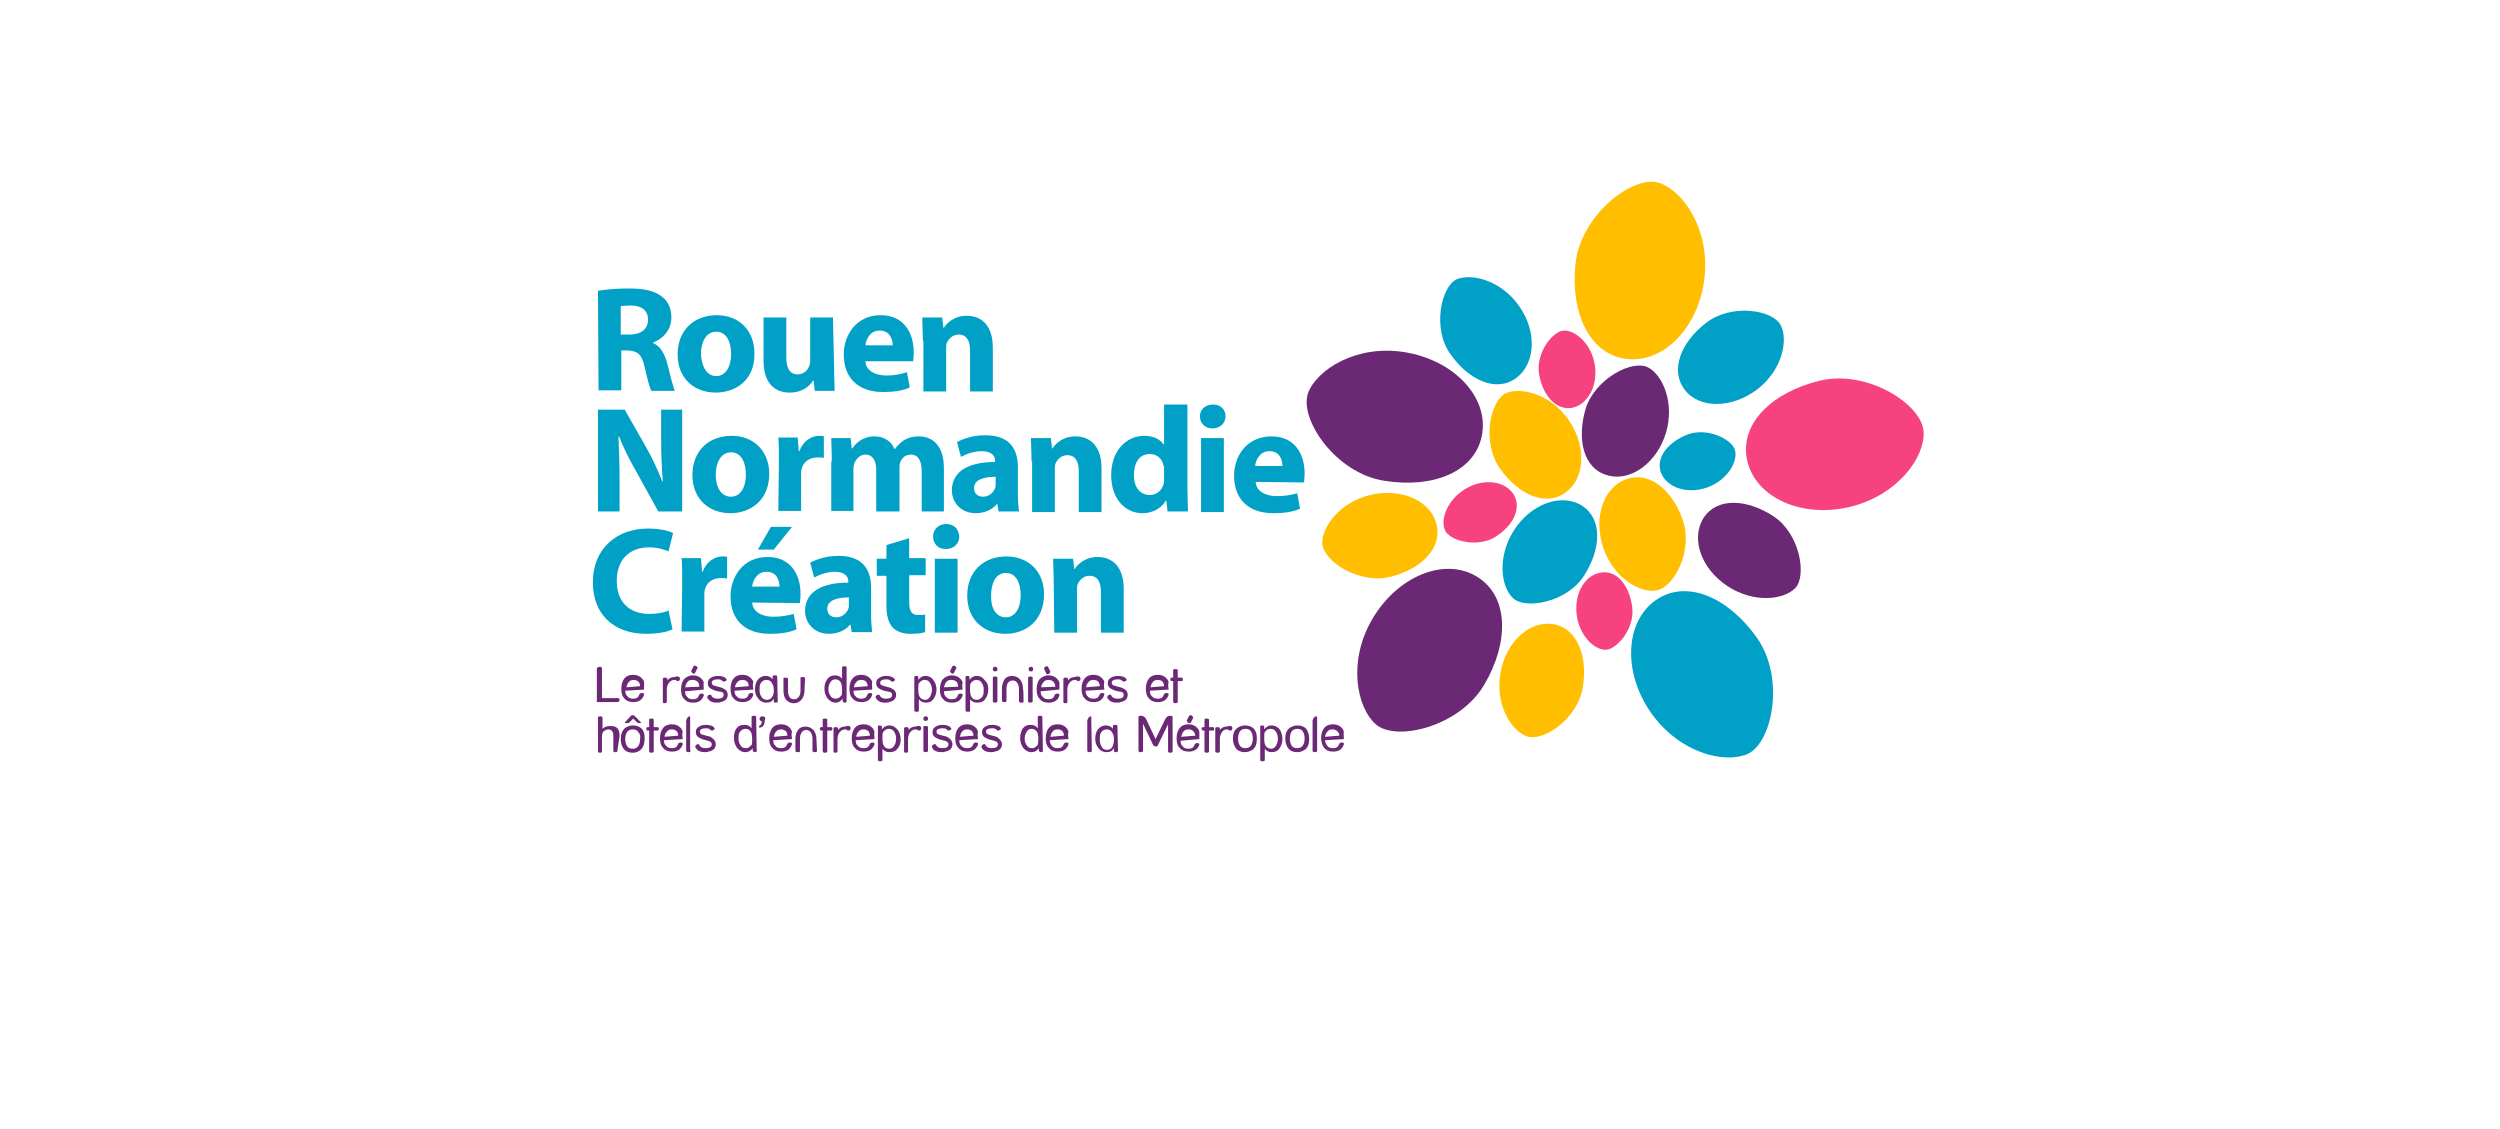 <?xml version="1.0" encoding="utf-8"?>
<!-- Generator: Adobe Illustrator 26.3.1, SVG Export Plug-In . SVG Version: 6.00 Build 0)  -->
<svg version="1.1" id="Calque_1" xmlns="http://www.w3.org/2000/svg" xmlns:xlink="http://www.w3.org/1999/xlink" x="0px" y="0px"
	 viewBox="0 0 439.4 198.4" style="enable-background:new 0 0 439.4 198.4;" xml:space="preserve">
<style type="text/css">
	.st0{clip-path:url(#SVGID_00000166662168762958848190000010131129408974892435_);fill:#6A2875;}
	.st1{clip-path:url(#SVGID_00000152964022270265180100000015702344817865060030_);fill:#FFBF00;}
	.st2{clip-path:url(#SVGID_00000096058897763653208980000001686928419615045528_);fill:#01A0C6;}
	.st3{clip-path:url(#SVGID_00000130615307340301198410000011711233294360743600_);fill:#FFBF00;}
	.st4{clip-path:url(#SVGID_00000142864285118937278130000009821107218398002614_);fill:#F6437F;}
	.st5{clip-path:url(#SVGID_00000012437894110879908780000000400126666460671930_);fill:#01A0C6;}
	.st6{clip-path:url(#SVGID_00000047757844671686319720000015183481474641641145_);fill:#F6437F;}
	.st7{clip-path:url(#SVGID_00000043427702075862076160000001555441288648724631_);fill:#F6437F;}
	.st8{clip-path:url(#SVGID_00000125598971303828853550000008426614235616044445_);fill:#01A0C6;}
	.st9{clip-path:url(#SVGID_00000036209296213264984700000010050166597622166917_);fill:#6A2875;}
	.st10{clip-path:url(#SVGID_00000120558477215997113700000017719449650878422682_);fill:#FFBF00;}
	.st11{clip-path:url(#SVGID_00000179608702487133126830000017016430561603743622_);fill:#6A2875;}
	.st12{clip-path:url(#SVGID_00000092452157678680539750000013849910198048654738_);fill:#FFBF00;}
	.st13{clip-path:url(#SVGID_00000125563212263073369470000008690554581417583783_);fill:#01A0C6;}
	.st14{clip-path:url(#SVGID_00000168804846275813612330000011873883867978450582_);fill:#FFBF00;}
	.st15{clip-path:url(#SVGID_00000179634820431717580400000005655940299693848986_);fill:#01A0C6;}
	.st16{clip-path:url(#SVGID_00000048483176551851594800000004112808098333930679_);fill:#6A2875;}
	.st17{clip-path:url(#SVGID_00000108305892592627830740000012543434085402589366_);fill:#F6437F;}
	.st18{clip-path:url(#SVGID_00000112634859865176628970000006437840429160414395_);fill:#6A2875;}
	.st19{clip-path:url(#SVGID_00000168109275830470688470000017360958533388497292_);fill:#6A2875;}
	.st20{clip-path:url(#SVGID_00000050645226567855628170000002242799796757137342_);fill:#6A2875;}
	.st21{clip-path:url(#SVGID_00000053537008957360649750000013889528414044566149_);fill:#6A2875;}
	.st22{clip-path:url(#SVGID_00000074437832400460337250000017457343476423159687_);fill:#6A2875;}
	.st23{clip-path:url(#SVGID_00000007421197726035027180000002566693823295035546_);fill:#6A2875;}
	.st24{clip-path:url(#SVGID_00000106867832775263047410000012419435824981668484_);fill:#6A2875;}
	.st25{clip-path:url(#SVGID_00000077293675136217306530000000622060906694925965_);fill:#6A2875;}
	.st26{clip-path:url(#SVGID_00000117660898845551798420000009734032703772352407_);fill:#6A2875;}
	.st27{clip-path:url(#SVGID_00000155867105867169243850000005816996255426548888_);fill:#6A2875;}
	.st28{clip-path:url(#SVGID_00000178204503779846872180000007076144404828008612_);fill:#6A2875;}
	.st29{clip-path:url(#SVGID_00000175316937067468318250000010219737067243568045_);fill:#6A2875;}
	.st30{clip-path:url(#SVGID_00000080184971208446845020000005817002905348459452_);fill:#6A2875;}
	.st31{clip-path:url(#SVGID_00000088832242781510117300000012199299434937625499_);fill:#6A2875;}
	.st32{clip-path:url(#SVGID_00000123406544724906971590000007259270909115960199_);fill:#6A2875;}
	.st33{clip-path:url(#SVGID_00000062889690821737924170000005625809703348833168_);fill:#6A2875;}
	.st34{clip-path:url(#SVGID_00000034074071559050211560000015325125403883954111_);fill:#6A2875;}
	.st35{clip-path:url(#SVGID_00000150790242816584749060000013178862303040465803_);fill:#6A2875;}
	.st36{clip-path:url(#SVGID_00000039841146745092983240000012968407697709311643_);fill:#6A2875;}
	.st37{clip-path:url(#SVGID_00000132768508200080355070000014808060649689295498_);fill:#6A2875;}
	.st38{clip-path:url(#SVGID_00000046307711480755161460000007116451693913741747_);fill:#6A2875;}
	.st39{clip-path:url(#SVGID_00000033366078168308513050000008704006640577412493_);fill:#6A2875;}
	.st40{clip-path:url(#SVGID_00000068666055113948630560000010015077893160940471_);fill:#6A2875;}
	.st41{clip-path:url(#SVGID_00000011032347224010916880000011145052801906930090_);fill:#6A2875;}
	.st42{clip-path:url(#SVGID_00000145042323812595395250000000153673800743509680_);fill:#6A2875;}
	.st43{clip-path:url(#SVGID_00000088813537228985412820000013605631133142450109_);fill:#6A2875;}
	.st44{clip-path:url(#SVGID_00000176753456223206924210000004193969393806290824_);fill:#6A2875;}
	.st45{clip-path:url(#SVGID_00000135672818295296252380000018230028448693464971_);fill:#6A2875;}
	.st46{clip-path:url(#SVGID_00000090252852268764902610000002926120320974181524_);fill:#6A2875;}
	.st47{clip-path:url(#SVGID_00000130638921489101348320000011569182638840414113_);fill:#6A2875;}
	.st48{clip-path:url(#SVGID_00000123431280283016331470000006814248655178756791_);fill:#6A2875;}
	.st49{clip-path:url(#SVGID_00000132769242544521398080000006229481962949709499_);fill:#6A2875;}
	.st50{clip-path:url(#SVGID_00000123440823920212307890000014857511242366869177_);fill:#6A2875;}
	.st51{clip-path:url(#SVGID_00000145775067197041897750000018147176235894630794_);fill:#6A2875;}
	.st52{clip-path:url(#SVGID_00000003091184659967070820000006643994398719376027_);fill:#6A2875;}
	.st53{clip-path:url(#SVGID_00000133515593501588113620000007576429500008222386_);fill:#6A2875;}
	.st54{clip-path:url(#SVGID_00000029734491136445693330000017479828167889635519_);fill:#6A2875;}
	.st55{clip-path:url(#SVGID_00000091710906637765893410000005652867246968990877_);fill:#6A2875;}
	.st56{clip-path:url(#SVGID_00000171716868090555691490000000640043350221645455_);fill:#6A2875;}
	.st57{clip-path:url(#SVGID_00000115506880190804075780000011308676712800535725_);fill:#6A2875;}
	.st58{clip-path:url(#SVGID_00000025411264350159420830000014477694214643869850_);fill:#6A2875;}
	.st59{clip-path:url(#SVGID_00000085972368089658000860000001239973797992851380_);fill:#6A2875;}
	.st60{clip-path:url(#SVGID_00000155852810942346041830000011282796958542913703_);fill:#6A2875;}
	.st61{clip-path:url(#SVGID_00000073698189912043214860000009447002428720421562_);fill:#6A2875;}
	.st62{clip-path:url(#SVGID_00000183964256556566872420000013570287614970372505_);fill:#6A2875;}
	.st63{clip-path:url(#SVGID_00000180355011702881775780000018391221699692093093_);fill:#6A2875;}
	.st64{clip-path:url(#SVGID_00000078036847176331503930000013327317906256175805_);fill:#6A2875;}
	.st65{clip-path:url(#SVGID_00000159447184763852972570000000071132423825683632_);fill:#6A2875;}
	.st66{clip-path:url(#SVGID_00000129913805057921317430000003114654815711800205_);fill:#6A2875;}
	.st67{clip-path:url(#SVGID_00000109739955956970923820000012608743152350482606_);fill:#6A2875;}
	.st68{clip-path:url(#SVGID_00000104700785627184871680000000297147021116674693_);fill:#6A2875;}
	.st69{clip-path:url(#SVGID_00000043440291586663683220000003829689627278517940_);fill:#6A2875;}
	.st70{clip-path:url(#SVGID_00000096764477747776271220000007916779962144603065_);fill:#6A2875;}
	.st71{clip-path:url(#SVGID_00000138556188354469712020000001845471586196015491_);fill:#6A2875;}
	.st72{clip-path:url(#SVGID_00000076565323180917039310000014757889815063178124_);fill:#6A2875;}
	.st73{clip-path:url(#SVGID_00000112634291239048124970000011472802280486908293_);fill:#01A0C6;}
	.st74{clip-path:url(#SVGID_00000008120673303349072890000015495538571420413581_);fill:#01A0C6;}
	.st75{clip-path:url(#SVGID_00000177450607264498161150000004338494916494162061_);fill:#01A0C6;}
	.st76{clip-path:url(#SVGID_00000164503246183394018630000016165410040744745605_);fill:#01A0C6;}
	.st77{clip-path:url(#SVGID_00000023997445693880350080000005245257537093971343_);fill:#01A0C6;}
	.st78{clip-path:url(#SVGID_00000039849466751664497680000004342936589452199830_);fill:#01A0C6;}
	.st79{clip-path:url(#SVGID_00000169536052927114366950000016151427335859649154_);fill:#01A0C6;}
	.st80{clip-path:url(#SVGID_00000107569654906425837340000005682900576312666513_);fill:#01A0C6;}
	.st81{clip-path:url(#SVGID_00000036965635398116697310000004741463398714666885_);fill:#01A0C6;}
	.st82{clip-path:url(#SVGID_00000145025589429366224200000008554242969443522204_);fill:#01A0C6;}
	.st83{clip-path:url(#SVGID_00000090266887382811349780000013149623043971655556_);fill:#01A0C6;}
	.st84{clip-path:url(#SVGID_00000144295487741951069380000009075007676129084304_);fill:#01A0C6;}
	.st85{clip-path:url(#SVGID_00000099639277854632472860000003465486332495039158_);fill:#01A0C6;}
	.st86{clip-path:url(#SVGID_00000018195895265536337060000008273720352632114868_);fill:#01A0C6;}
	.st87{clip-path:url(#SVGID_00000095315966205394055920000013448032062121220502_);fill:#01A0C6;}
	.st88{clip-path:url(#SVGID_00000028310556031748863430000011504696812562524803_);fill:#01A0C6;}
	.st89{clip-path:url(#SVGID_00000117644149742050137710000004572662313176003997_);fill:#01A0C6;}
	.st90{clip-path:url(#SVGID_00000155866658453874077640000007027078025993096858_);fill:#01A0C6;}
	.st91{clip-path:url(#SVGID_00000041277890898974680390000004343278993316851873_);fill:#01A0C6;}
	.st92{clip-path:url(#SVGID_00000121972527362255571910000014981063556733263781_);fill:#01A0C6;}
	.st93{clip-path:url(#SVGID_00000026145625347957578180000017073728005075081369_);fill:#01A0C6;}
	.st94{clip-path:url(#SVGID_00000131326121079295238000000018231978797742465979_);fill:#01A0C6;}
</style>
<g>
	<g>
		<defs>
			<rect id="SVGID_1_" x="78.4" y="6.5" width="273.9" height="170.6"/>
		</defs>
		<clipPath id="SVGID_00000044880062012024736140000005243260060715595674_">
			<use xlink:href="#SVGID_1_"  style="overflow:visible;"/>
		</clipPath>
		<path style="clip-path:url(#SVGID_00000044880062012024736140000005243260060715595674_);fill:#6A2875;" d="M278.7,71.8
			c-1.6,5.4-0.4,10.5,3.7,11.7c4.1,1.3,8.8-2.1,10.4-7.4c1.6-5.3-0.6-10.2-3.1-11.5C287,63.1,280.4,66.5,278.7,71.8"/>
	</g>
	<g>
		<defs>
			<rect id="SVGID_00000109014695884081404660000001039653548944602558_" x="78.4" y="6.5" width="273.9" height="170.6"/>
		</defs>
		<clipPath id="SVGID_00000129920625482160522160000004032625765813398169_">
			<use xlink:href="#SVGID_00000109014695884081404660000001039653548944602558_"  style="overflow:visible;"/>
		</clipPath>
		<path style="clip-path:url(#SVGID_00000129920625482160522160000004032625765813398169_);fill:#FFBF00;" d="M263.6,82.3
			c3.2,4.6,8,6.8,11.5,4.3c3.5-2.4,3.8-8.2,0.6-12.8c-3.2-4.6-8.4-5.8-11-4.7C261.9,70.4,260.4,77.7,263.6,82.3"/>
	</g>
	<g>
		<defs>
			<rect id="SVGID_00000031195567894141375340000018190672039056533660_" x="78.4" y="6.5" width="273.9" height="170.6"/>
		</defs>
		<clipPath id="SVGID_00000122687832108406065120000016311804208299318153_">
			<use xlink:href="#SVGID_00000031195567894141375340000018190672039056533660_"  style="overflow:visible;"/>
		</clipPath>
		<path style="clip-path:url(#SVGID_00000122687832108406065120000016311804208299318153_);fill:#01A0C6;" d="M278.4,101.2
			c3-4.7,3.3-9.9-0.3-12.3c-3.6-2.3-9-0.4-12,4.3c-3,4.7-2.3,9.9-0.2,11.9C268,107.2,275.4,105.9,278.4,101.2"/>
	</g>
	<g>
		<defs>
			<rect id="SVGID_00000175323299469353476360000000789723270122991504_" x="78.4" y="6.5" width="273.9" height="170.6"/>
		</defs>
		<clipPath id="SVGID_00000132046092210222811750000005846769380831670704_">
			<use xlink:href="#SVGID_00000175323299469353476360000000789723270122991504_"  style="overflow:visible;"/>
		</clipPath>
		<path style="clip-path:url(#SVGID_00000132046092210222811750000005846769380831670704_);fill:#FFBF00;" d="M295.8,91.5
			c-1.8-5.3-5.8-8.7-9.9-7.3c-4.1,1.4-5.9,6.8-4.1,12.1c1.8,5.3,6.4,7.9,9.2,7.5C294.2,103.4,297.6,96.8,295.8,91.5"/>
	</g>
	<g>
		<defs>
			<rect id="SVGID_00000133489209346006183980000003655730370372701826_" x="78.4" y="6.5" width="273.9" height="170.6"/>
		</defs>
		<clipPath id="SVGID_00000050649798932232686170000001910091914856814514_">
			<use xlink:href="#SVGID_00000133489209346006183980000003655730370372701826_"  style="overflow:visible;"/>
		</clipPath>
		<path style="clip-path:url(#SVGID_00000050649798932232686170000001910091914856814514_);fill:#F6437F;" d="M262.6,94.5
			c3.2-1.9,4.9-5,3.5-7.5c-1.5-2.5-5.3-3-8.5-1.1c-3.2,1.9-4.4,5.3-3.7,7.1C254.5,95,259.4,96.3,262.6,94.5"/>
	</g>
	<g>
		<defs>
			<rect id="SVGID_00000080910033738368654720000002673044850281240473_" x="78.4" y="6.5" width="273.9" height="170.6"/>
		</defs>
		<clipPath id="SVGID_00000031178861075470251340000010446502503333198014_">
			<use xlink:href="#SVGID_00000080910033738368654720000002673044850281240473_"  style="overflow:visible;"/>
		</clipPath>
		<path style="clip-path:url(#SVGID_00000031178861075470251340000010446502503333198014_);fill:#01A0C6;" d="M296.8,76.3
			c-3.5,1.3-5.8,4-4.9,6.7c1,2.7,4.6,3.9,8.1,2.7c3.6-1.3,5.3-4.4,5-6.3C304.8,77.4,300.4,75.1,296.8,76.3"/>
	</g>
	<g>
		<defs>
			<rect id="SVGID_00000063601571146236291540000014558738883771685053_" x="78.4" y="6.5" width="273.9" height="170.6"/>
		</defs>
		<clipPath id="SVGID_00000066480374136365524800000005203587928764085948_">
			<use xlink:href="#SVGID_00000063601571146236291540000014558738883771685053_"  style="overflow:visible;"/>
		</clipPath>
		<path style="clip-path:url(#SVGID_00000066480374136365524800000005203587928764085948_);fill:#F6437F;" d="M270.5,65.7
			c0.6,3.7,2.9,6.4,5.7,6c2.8-0.5,4.7-3.8,4.1-7.6c-0.6-3.7-3.4-6-5.3-6C273,58,269.9,62,270.5,65.7"/>
	</g>
	<g>
		<defs>
			<rect id="SVGID_00000157996380131735884770000018390296218003339191_" x="78.4" y="6.5" width="273.9" height="170.6"/>
		</defs>
		<clipPath id="SVGID_00000042003805301033297980000013784122806639829665_">
			<use xlink:href="#SVGID_00000157996380131735884770000018390296218003339191_"  style="overflow:visible;"/>
		</clipPath>
		<path style="clip-path:url(#SVGID_00000042003805301033297980000013784122806639829665_);fill:#F6437F;" d="M286.9,106.9
			c-0.4-3.7-2.5-6.6-5.3-6.3c-2.9,0.3-4.9,3.5-4.5,7.3c0.4,3.7,3,6.2,4.9,6.3C284,114.4,287.3,110.6,286.9,106.9"/>
	</g>
	<g>
		<defs>
			<rect id="SVGID_00000029026123780196798370000008721936274216852881_" x="78.4" y="6.5" width="273.9" height="170.6"/>
		</defs>
		<clipPath id="SVGID_00000163787225203431159050000000893808458219091893_">
			<use xlink:href="#SVGID_00000029026123780196798370000008721936274216852881_"  style="overflow:visible;"/>
		</clipPath>
		<path style="clip-path:url(#SVGID_00000163787225203431159050000000893808458219091893_);fill:#01A0C6;" d="M254.9,62.2
			c3.2,4.6,8,6.8,11.5,4.3c3.5-2.5,3.8-8.2,0.6-12.7c-3.2-4.6-8.4-5.8-11-4.7C253.3,50.4,251.7,57.7,254.9,62.2"/>
	</g>
	<g>
		<defs>
			<rect id="SVGID_00000142141296887761904570000017399888652290997673_" x="78.4" y="6.5" width="273.9" height="170.6"/>
		</defs>
		<clipPath id="SVGID_00000159468783719488690760000016473668320260786359_">
			<use xlink:href="#SVGID_00000142141296887761904570000017399888652290997673_"  style="overflow:visible;"/>
		</clipPath>
		<path style="clip-path:url(#SVGID_00000159468783719488690760000016473668320260786359_);fill:#6A2875;" d="M243.3,84.5
			c8.6,1.4,16.1-1.6,17.2-8.2c1.1-6.6-5-13-13.6-14.4c-8.5-1.4-15.5,3.1-17,7.2C228.3,73.7,234.8,83.2,243.3,84.5"/>
	</g>
	<g>
		<defs>
			<rect id="SVGID_00000124148057407198098850000006645147312738748574_" x="78.4" y="6.5" width="273.9" height="170.6"/>
		</defs>
		<clipPath id="SVGID_00000146500336315745506170000005138994169228967598_">
			<use xlink:href="#SVGID_00000124148057407198098850000006645147312738748574_"  style="overflow:visible;"/>
		</clipPath>
		<path style="clip-path:url(#SVGID_00000146500336315745506170000005138994169228967598_);fill:#FFBF00;" d="M244.3,101.4
			c5.4-1.3,9.2-5,8.2-9.2c-1-4.2-6.2-6.5-11.7-5.2c-5.4,1.3-8.5,5.7-8.4,8.5C232.6,98.7,238.9,102.7,244.3,101.4"/>
	</g>
	<g>
		<defs>
			<rect id="SVGID_00000070825912587022765310000004220323199052502186_" x="78.4" y="6.5" width="273.9" height="170.6"/>
		</defs>
		<clipPath id="SVGID_00000038393213441139173370000008952904965858371760_">
			<use xlink:href="#SVGID_00000070825912587022765310000004220323199052502186_"  style="overflow:visible;"/>
		</clipPath>
		<path style="clip-path:url(#SVGID_00000038393213441139173370000008952904965858371760_);fill:#6A2875;" d="M260.9,120.3
			c4.4-7.5,4.3-15.6-1.4-19c-5.7-3.4-13.9,0-18.3,7.5c-4.4,7.5-2.7,15.6,0.6,18.5C245.3,130.4,256.5,127.8,260.9,120.3"/>
	</g>
	<g>
		<defs>
			<rect id="SVGID_00000006666424855471956120000014495234931803781001_" x="78.4" y="6.5" width="273.9" height="170.6"/>
		</defs>
		<clipPath id="SVGID_00000150072381579645260800000005139752268613983925_">
			<use xlink:href="#SVGID_00000006666424855471956120000014495234931803781001_"  style="overflow:visible;"/>
		</clipPath>
		<path style="clip-path:url(#SVGID_00000150072381579645260800000005139752268613983925_);fill:#FFBF00;" d="M278.2,120.8
			c0.9-5.5-1-10.4-5.2-11.1c-4.2-0.7-8.4,3.2-9.3,8.7c-0.9,5.5,1.9,10,4.6,11C271.1,130.5,277.3,126.4,278.2,120.8"/>
	</g>
	<g>
		<defs>
			<rect id="SVGID_00000098933897912191043420000015089083412618084749_" x="78.4" y="6.5" width="273.9" height="170.6"/>
		</defs>
		<clipPath id="SVGID_00000005261898378240147620000001635782563473159353_">
			<use xlink:href="#SVGID_00000098933897912191043420000015089083412618084749_"  style="overflow:visible;"/>
		</clipPath>
		<path style="clip-path:url(#SVGID_00000005261898378240147620000001635782563473159353_);fill:#01A0C6;" d="M299.8,56.8
			c-4.4,3.4-6.3,8.3-3.7,11.7c2.6,3.4,8.4,3.3,12.8-0.1c4.4-3.4,5.4-8.7,4.1-11.2C311.6,54.4,304.2,53.3,299.8,56.8"/>
	</g>
	<g>
		<defs>
			<rect id="SVGID_00000101095424062264838050000005609758451942591112_" x="78.4" y="6.5" width="273.9" height="170.6"/>
		</defs>
		<clipPath id="SVGID_00000148649910425734540070000007394269564004253850_">
			<use xlink:href="#SVGID_00000101095424062264838050000005609758451942591112_"  style="overflow:visible;"/>
		</clipPath>
		<path style="clip-path:url(#SVGID_00000148649910425734540070000007394269564004253850_);fill:#FFBF00;" d="M276.9,46.4
			c-0.9,8.6,2.5,16,9.1,16.7c6.6,0.7,12.7-5.8,13.6-14.4c0.9-8.6-3.9-15.3-8.1-16.6C286.9,30.8,277.8,37.8,276.9,46.4"/>
	</g>
	<g>
		<defs>
			<rect id="SVGID_00000016059283687021999890000008426677619898324387_" x="78.4" y="6.5" width="273.9" height="170.6"/>
		</defs>
		<clipPath id="SVGID_00000150079935233374854650000011375006297875836079_">
			<use xlink:href="#SVGID_00000016059283687021999890000008426677619898324387_"  style="overflow:visible;"/>
		</clipPath>
		<path style="clip-path:url(#SVGID_00000150079935233374854650000011375006297875836079_);fill:#01A0C6;" d="M308.8,112.1
			c-5-7.1-12.4-10.4-17.8-6.6c-5.4,3.8-5.8,12.7-0.8,19.8c5,7.1,13,9,17,7.2C311.5,130.5,313.8,119.2,308.8,112.1"/>
	</g>
	<g>
		<defs>
			<rect id="SVGID_00000000913332784225831570000007743528380534757809_" x="78.4" y="6.5" width="273.9" height="170.6"/>
		</defs>
		<clipPath id="SVGID_00000047018111992106331390000018401713671452049574_">
			<use xlink:href="#SVGID_00000000913332784225831570000007743528380534757809_"  style="overflow:visible;"/>
		</clipPath>
		<path style="clip-path:url(#SVGID_00000047018111992106331390000018401713671452049574_);fill:#6A2875;" d="M311.8,90.8
			c-4.7-3.1-9.9-3.4-12.3,0.1c-2.4,3.6-0.6,9,4.1,12.1c4.7,3.1,9.9,2.4,11.9,0.4C317.6,101.3,316.4,93.9,311.8,90.8"/>
	</g>
	<g>
		<defs>
			<rect id="SVGID_00000001643209297315138110000011692675066687028121_" x="78.4" y="6.5" width="273.9" height="170.6"/>
		</defs>
		<clipPath id="SVGID_00000051374499646981718050000017633132188825050027_">
			<use xlink:href="#SVGID_00000001643209297315138110000011692675066687028121_"  style="overflow:visible;"/>
		</clipPath>
		<path style="clip-path:url(#SVGID_00000051374499646981718050000017633132188825050027_);fill:#F6437F;" d="M319.9,66.9
			c-8.4,2-14.3,7.6-12.8,14.1c1.5,6.5,9.6,10.1,18,8.1c8.4-2,13.2-8.7,13-13.1C338,71.2,328.3,64.9,319.9,66.9"/>
	</g>
	<g>
		<defs>
			<rect id="SVGID_00000103943693614052984830000003048476403940488844_" x="78.4" y="6.5" width="273.9" height="170.6"/>
		</defs>
		<clipPath id="SVGID_00000164498617789347223830000018124758170188453823_">
			<use xlink:href="#SVGID_00000103943693614052984830000003048476403940488844_"  style="overflow:visible;"/>
		</clipPath>
		<path style="clip-path:url(#SVGID_00000164498617789347223830000018124758170188453823_);fill:#6A2875;" d="M108.5,123.4h-3.6
			v-5.9c0-0.1,0.1-0.2,0.2-0.2c0.1-0.1,0.2-0.1,0.3-0.1c0.3,0,0.4,0.1,0.4,0.3v5.2h2.8c0.2,0,0.3,0.1,0.3,0.4
			C108.8,123.3,108.7,123.4,108.5,123.4"/>
	</g>
	<g>
		<defs>
			<rect id="SVGID_00000101791856126490038430000005691195134838636435_" x="78.4" y="6.5" width="273.9" height="170.6"/>
		</defs>
		<clipPath id="SVGID_00000026853505264229036850000015204844772992490169_">
			<use xlink:href="#SVGID_00000101791856126490038430000005691195134838636435_"  style="overflow:visible;"/>
		</clipPath>
		<path style="clip-path:url(#SVGID_00000026853505264229036850000015204844772992490169_);fill:#6A2875;" d="M113.2,121.1
			C113.2,121.1,113.2,121.1,113.2,121.1c0,0.1,0,0.1,0,0.1l-3.3,0.2c0,0.4,0.1,0.8,0.4,1c0.2,0.3,0.6,0.4,1,0.4
			c0.6,0,0.9-0.2,1.1-0.8c0.1-0.1,0.2-0.2,0.4-0.2c0.3,0,0.4,0.1,0.4,0.2c0,0,0,0,0,0.1c-0.1,0.4-0.4,0.8-0.7,1
			c-0.3,0.2-0.7,0.3-1.2,0.3c-0.7,0-1.2-0.2-1.6-0.7c-0.4-0.4-0.5-1-0.5-1.7c0-0.7,0.2-1.3,0.5-1.7c0.4-0.5,0.9-0.7,1.6-0.7
			c0.6,0,1.1,0.2,1.5,0.6c0.2,0.2,0.3,0.4,0.4,0.6C113.2,120.3,113.2,120.6,113.2,121.1 M112.5,120.6c0-0.3-0.1-0.5-0.2-0.7
			c-0.3-0.3-0.6-0.4-0.9-0.4c-0.4,0-0.7,0.1-0.9,0.4c-0.2,0.2-0.3,0.5-0.4,0.9L112.5,120.6z"/>
	</g>
	<g>
		<defs>
			<rect id="SVGID_00000140710891672918017280000011519383833960268167_" x="78.4" y="6.5" width="273.9" height="170.6"/>
		</defs>
		<clipPath id="SVGID_00000011721669797849635980000010288623176216921245_">
			<use xlink:href="#SVGID_00000140710891672918017280000011519383833960268167_"  style="overflow:visible;"/>
		</clipPath>
		<path style="clip-path:url(#SVGID_00000011721669797849635980000010288623176216921245_);fill:#6A2875;" d="M119.4,119
			c0.1,0.1,0.1,0.2,0.1,0.3c0,0.1,0,0.2-0.1,0.3c-0.1,0.1-0.2,0.1-0.3,0.1c0,0-0.1,0-0.1,0c-0.1-0.1-0.2-0.2-0.5-0.2
			c-0.4,0-0.7,0.2-1,0.6c-0.2,0.3-0.3,0.7-0.3,1.1c0,0,0,0.1,0,0.1c0,0,0,0.1,0,0.1v2c0,0.1-0.2,0.2-0.4,0.2c-0.2,0-0.3-0.1-0.3-0.2
			v-4v-0.1v0c0-0.1,0.1-0.2,0.4-0.2c0.2,0,0.4,0.1,0.4,0.2v0.3c0.3-0.4,0.7-0.6,1.2-0.6C119,118.8,119.3,118.9,119.4,119"/>
	</g>
	<g>
		<defs>
			<rect id="SVGID_00000107547230993254843470000014648217720339070902_" x="78.4" y="6.5" width="273.9" height="170.6"/>
		</defs>
		<clipPath id="SVGID_00000049181369804395864610000011940026448912829107_">
			<use xlink:href="#SVGID_00000107547230993254843470000014648217720339070902_"  style="overflow:visible;"/>
		</clipPath>
		<path style="clip-path:url(#SVGID_00000049181369804395864610000011940026448912829107_);fill:#6A2875;" d="M123.7,121.2
			C123.7,121.2,123.7,121.2,123.7,121.2l-3.3,0.3c0,0.4,0.1,0.8,0.4,1c0.2,0.3,0.6,0.4,1,0.4c0.6,0,0.9-0.2,1.1-0.8
			c0.1-0.1,0.2-0.2,0.4-0.2c0.3,0,0.4,0.1,0.4,0.2c0,0,0,0.1,0,0.1c-0.1,0.4-0.4,0.8-0.7,1c-0.3,0.2-0.7,0.3-1.2,0.3
			c-0.7,0-1.2-0.2-1.6-0.7c-0.4-0.4-0.5-1-0.5-1.7c0-0.7,0.2-1.3,0.5-1.7c0.4-0.4,0.9-0.7,1.6-0.7c0.6,0,1.1,0.2,1.5,0.6
			c0.2,0.2,0.3,0.4,0.4,0.6C123.6,120.3,123.7,120.6,123.7,121.2C123.7,121.1,123.7,121.1,123.7,121.2 M122.7,119.9
			c-0.3-0.3-0.6-0.4-1-0.4c-0.4,0-0.7,0.1-0.9,0.4c-0.2,0.2-0.3,0.6-0.4,0.9l2.5-0.1C122.9,120.3,122.8,120.1,122.7,119.9
			 M122,118.4c-0.1,0-0.2,0-0.3-0.1c-0.1-0.1-0.2-0.2-0.2-0.3c0,0,0,0,0-0.1l0.4-0.8c0,0,0.1-0.1,0.2-0.1c0.1,0,0.2,0,0.3,0.1
			c0.1,0.1,0.2,0.2,0.2,0.2c0,0,0,0,0,0.1l-0.4,0.8C122.1,118.4,122.1,118.4,122,118.4"/>
	</g>
	<g>
		<defs>
			<rect id="SVGID_00000036208996293794116230000014502217874393464753_" x="78.4" y="6.5" width="273.9" height="170.6"/>
		</defs>
		<clipPath id="SVGID_00000018925547481084621390000009898936044917556919_">
			<use xlink:href="#SVGID_00000036208996293794116230000014502217874393464753_"  style="overflow:visible;"/>
		</clipPath>
		<path style="clip-path:url(#SVGID_00000018925547481084621390000009898936044917556919_);fill:#6A2875;" d="M127.9,122.1
			c0,0.6-0.3,1-0.9,1.2c-0.3,0.1-0.6,0.2-1,0.2c-0.9,0-1.4-0.3-1.7-0.9c0,0,0-0.1,0-0.1c0-0.1,0.1-0.2,0.2-0.3
			c0.1-0.1,0.2-0.1,0.3-0.1c0.1,0,0.2,0,0.2,0.1c0.2,0.4,0.5,0.6,1.1,0.6c0.7,0,1.1-0.2,1.1-0.7c0-0.2-0.1-0.3-0.2-0.4
			c-0.1-0.1-0.4-0.1-0.8-0.2c-0.5-0.1-0.8-0.2-0.9-0.3c-0.6-0.2-0.9-0.6-0.9-1.1c0-0.5,0.2-0.8,0.6-1c0.3-0.2,0.7-0.3,1.2-0.3
			c0.7,0,1.3,0.2,1.5,0.6l0,0c0,0,0,0.1,0,0.1c0,0.1-0.1,0.2-0.2,0.2c-0.1,0.1-0.2,0.1-0.3,0.1c-0.1,0-0.2,0-0.2-0.1
			c-0.2-0.2-0.4-0.3-0.8-0.3c-0.7,0-1.1,0.2-1.1,0.6c0,0.2,0.1,0.4,0.4,0.5c0.1,0,0.3,0.1,0.7,0.2c0.5,0.1,0.8,0.2,0.9,0.3
			C127.6,121.2,127.9,121.6,127.9,122.1"/>
	</g>
	<g>
		<defs>
			<rect id="SVGID_00000130611368706380136350000008301081660766697125_" x="78.4" y="6.5" width="273.9" height="170.6"/>
		</defs>
		<clipPath id="SVGID_00000176011380979763993630000017745406219262387859_">
			<use xlink:href="#SVGID_00000130611368706380136350000008301081660766697125_"  style="overflow:visible;"/>
		</clipPath>
		<path style="clip-path:url(#SVGID_00000176011380979763993630000017745406219262387859_);fill:#6A2875;" d="M132.4,121.1
			C132.4,121.1,132.4,121.1,132.4,121.1c0,0.1,0,0.1,0,0.1l-3.3,0.2c0,0.4,0.1,0.8,0.4,1c0.2,0.3,0.6,0.4,1,0.4
			c0.6,0,0.9-0.2,1.1-0.8c0.1-0.1,0.2-0.2,0.4-0.2c0.3,0,0.4,0.1,0.4,0.2c0,0,0,0,0,0.1c-0.1,0.4-0.4,0.8-0.7,1
			c-0.3,0.2-0.7,0.3-1.2,0.3c-0.7,0-1.2-0.2-1.6-0.7c-0.4-0.4-0.5-1-0.5-1.7c0-0.7,0.2-1.3,0.5-1.7c0.4-0.5,0.9-0.7,1.6-0.7
			c0.6,0,1.1,0.2,1.5,0.6c0.2,0.2,0.3,0.4,0.4,0.6C132.3,120.3,132.3,120.6,132.4,121.1 M131.6,120.6c0-0.3-0.1-0.5-0.2-0.7
			c-0.2-0.3-0.6-0.4-0.9-0.4c-0.4,0-0.7,0.1-0.9,0.4c-0.2,0.2-0.4,0.5-0.4,0.9L131.6,120.6z"/>
	</g>
	<g>
		<defs>
			<rect id="SVGID_00000003088524324062304310000013206850084154262442_" x="78.4" y="6.5" width="273.9" height="170.6"/>
		</defs>
		<clipPath id="SVGID_00000082332831946638071080000010682546111109766318_">
			<use xlink:href="#SVGID_00000003088524324062304310000013206850084154262442_"  style="overflow:visible;"/>
		</clipPath>
		<path style="clip-path:url(#SVGID_00000082332831946638071080000010682546111109766318_);fill:#6A2875;" d="M136.7,123.3
			c0,0.1-0.1,0.2-0.4,0.2c-0.2,0-0.3-0.1-0.3-0.2v-0.5c-0.3,0.5-0.7,0.7-1.3,0.7c-0.4,0-0.7-0.1-1-0.3c-0.3-0.2-0.5-0.5-0.7-0.8
			c-0.2-0.4-0.3-0.8-0.3-1.2c0-1,0.3-1.7,0.9-2.1c0.3-0.2,0.6-0.3,1-0.3c0.5,0,0.9,0.2,1.2,0.6v-0.5c0-0.1,0.1-0.2,0.4-0.2
			c0.3,0,0.4,0.1,0.4,0.2L136.7,123.3L136.7,123.3z M136,121.3c0-0.5-0.1-0.9-0.3-1.2c-0.2-0.4-0.5-0.6-1-0.6c-0.4,0-0.8,0.2-1,0.6
			c-0.2,0.3-0.2,0.7-0.2,1.2c0,0.5,0.1,0.8,0.3,1.1c0.2,0.4,0.5,0.6,1,0.6c0.4,0,0.7-0.2,0.9-0.5C136,122.1,136,121.7,136,121.3"/>
	</g>
	<g>
		<defs>
			<rect id="SVGID_00000066474863585150235410000002660733006467840428_" x="78.4" y="6.5" width="273.9" height="170.6"/>
		</defs>
		<clipPath id="SVGID_00000109746889930867954320000007442589322966773408_">
			<use xlink:href="#SVGID_00000066474863585150235410000002660733006467840428_"  style="overflow:visible;"/>
		</clipPath>
		<path style="clip-path:url(#SVGID_00000109746889930867954320000007442589322966773408_);fill:#6A2875;" d="M141.4,121.2
			c0,1-0.3,1.7-0.9,2.1c-0.3,0.2-0.6,0.3-1,0.3c-0.6,0-1.1-0.3-1.4-0.7c-0.3-0.4-0.4-1-0.4-1.6v0v-2c0-0.2,0.1-0.2,0.4-0.2
			c0.3,0,0.4,0.1,0.4,0.2v2.1c0,0.4,0.1,0.8,0.2,1c0.2,0.4,0.5,0.5,0.9,0.5c0.4,0,0.7-0.2,0.9-0.6c0.1-0.2,0.2-0.5,0.2-1v-2.1
			c0-0.2,0.1-0.2,0.4-0.2c0.3,0,0.4,0.1,0.4,0.2L141.4,121.2L141.4,121.2z"/>
	</g>
	<g>
		<defs>
			<rect id="SVGID_00000162338089546096774180000010608969569764902575_" x="78.4" y="6.5" width="273.9" height="170.6"/>
		</defs>
		<clipPath id="SVGID_00000073721911795795159070000006834113263544023468_">
			<use xlink:href="#SVGID_00000162338089546096774180000010608969569764902575_"  style="overflow:visible;"/>
		</clipPath>
		<path style="clip-path:url(#SVGID_00000073721911795795159070000006834113263544023468_);fill:#6A2875;" d="M148.8,123.3
			c0,0.1-0.1,0.2-0.3,0.2c-0.2,0-0.3-0.1-0.4-0.2v-0.5c-0.3,0.4-0.7,0.7-1.2,0.7c-0.6,0-1.1-0.3-1.5-0.8c-0.3-0.5-0.5-1-0.5-1.7
			c0-0.7,0.2-1.2,0.5-1.6c0.3-0.5,0.8-0.7,1.4-0.7c0.5,0,0.9,0.2,1.2,0.6v-2c0-0.1,0.1-0.2,0.4-0.2c0.3,0,0.4,0.1,0.4,0.2V123.3z
			 M148,121.1c0-0.5-0.1-0.9-0.2-1.1c-0.2-0.4-0.5-0.6-1-0.6c-0.4,0-0.7,0.2-0.9,0.6c-0.2,0.3-0.3,0.7-0.3,1.1
			c0,0.5,0.1,0.8,0.3,1.1c0.2,0.4,0.5,0.6,1,0.6c0.4,0,0.7-0.2,1-0.6C148,122.2,148,121.8,148,121.1"/>
	</g>
	<g>
		<defs>
			<rect id="SVGID_00000026161237305703042200000017480711809526688437_" x="78.4" y="6.5" width="273.9" height="170.6"/>
		</defs>
		<clipPath id="SVGID_00000019661580928197810400000016441651314319242662_">
			<use xlink:href="#SVGID_00000026161237305703042200000017480711809526688437_"  style="overflow:visible;"/>
		</clipPath>
		<path style="clip-path:url(#SVGID_00000019661580928197810400000016441651314319242662_);fill:#6A2875;" d="M153.3,121.1
			C153.3,121.1,153.3,121.1,153.3,121.1c0,0.1,0,0.1,0,0.1l-3.3,0.2c0,0.4,0.1,0.8,0.4,1c0.2,0.3,0.6,0.4,1,0.4
			c0.6,0,0.9-0.2,1.1-0.8c0.1-0.1,0.2-0.2,0.4-0.2c0.3,0,0.4,0.1,0.4,0.2c0,0,0,0,0,0.1c-0.1,0.4-0.4,0.8-0.7,1
			c-0.3,0.2-0.7,0.3-1.2,0.3c-0.7,0-1.2-0.2-1.6-0.7c-0.4-0.4-0.5-1-0.5-1.7c0-0.7,0.2-1.3,0.5-1.7c0.4-0.5,0.9-0.7,1.6-0.7
			c0.6,0,1.1,0.2,1.5,0.6c0.2,0.2,0.3,0.4,0.4,0.6C153.2,120.3,153.3,120.6,153.3,121.1 M152.5,120.6c0-0.3-0.1-0.5-0.2-0.7
			c-0.2-0.3-0.6-0.4-0.9-0.4c-0.4,0-0.7,0.1-0.9,0.4c-0.2,0.2-0.4,0.5-0.4,0.9L152.5,120.6z"/>
	</g>
	<g>
		<defs>
			<rect id="SVGID_00000053542318785152789880000007582852169303215232_" x="78.4" y="6.5" width="273.9" height="170.6"/>
		</defs>
		<clipPath id="SVGID_00000070087947196745783640000001468267570909202345_">
			<use xlink:href="#SVGID_00000053542318785152789880000007582852169303215232_"  style="overflow:visible;"/>
		</clipPath>
		<path style="clip-path:url(#SVGID_00000070087947196745783640000001468267570909202345_);fill:#6A2875;" d="M157.5,122.1
			c0,0.6-0.3,1-0.9,1.2c-0.3,0.1-0.6,0.2-1,0.2c-0.9,0-1.4-0.3-1.7-0.9c0,0,0-0.1,0-0.1c0-0.1,0.1-0.2,0.2-0.3
			c0.1-0.1,0.2-0.1,0.3-0.1c0.1,0,0.2,0,0.2,0.1c0.2,0.4,0.5,0.6,1.1,0.6c0.8,0,1.1-0.2,1.1-0.7c0-0.2-0.1-0.3-0.2-0.4
			c-0.1-0.1-0.4-0.1-0.8-0.2c-0.5-0.1-0.8-0.2-0.9-0.3c-0.6-0.2-0.9-0.6-0.9-1.1c0-0.5,0.2-0.8,0.6-1c0.3-0.2,0.7-0.3,1.2-0.3
			c0.7,0,1.2,0.2,1.5,0.6l0,0c0,0,0,0.1,0,0.1c0,0.1-0.1,0.2-0.2,0.2c-0.1,0.1-0.2,0.1-0.3,0.1c-0.1,0-0.2,0-0.2-0.1
			c-0.2-0.2-0.4-0.3-0.8-0.3c-0.7,0-1.1,0.2-1.1,0.6c0,0.2,0.1,0.4,0.4,0.5c0.1,0,0.3,0.1,0.7,0.2c0.5,0.1,0.8,0.2,0.9,0.3
			C157.2,121.2,157.5,121.6,157.5,122.1"/>
	</g>
	<g>
		<defs>
			<rect id="SVGID_00000116939424876301904820000003960666536274779526_" x="78.4" y="6.5" width="273.9" height="170.6"/>
		</defs>
		<clipPath id="SVGID_00000178890280017565754270000012089889485667397808_">
			<use xlink:href="#SVGID_00000116939424876301904820000003960666536274779526_"  style="overflow:visible;"/>
		</clipPath>
		<path style="clip-path:url(#SVGID_00000178890280017565754270000012089889485667397808_);fill:#6A2875;" d="M164.6,121.2
			c0,0.6-0.2,1.2-0.5,1.6c-0.3,0.5-0.8,0.7-1.4,0.7c-0.5,0-0.9-0.2-1.2-0.6v2c0,0.2-0.1,0.2-0.4,0.2c-0.3,0-0.4-0.1-0.4-0.2V119
			c0-0.1,0.1-0.2,0.3-0.2c0.2,0,0.3,0,0.4,0.2v0.5c0.3-0.4,0.7-0.7,1.2-0.7c0.6,0,1.1,0.2,1.5,0.8
			C164.4,120,164.6,120.6,164.6,121.2 M163.8,121.2c0-0.4-0.1-0.8-0.3-1.1c-0.2-0.4-0.5-0.6-1-0.6c-0.4,0-0.7,0.2-1,0.6
			c-0.1,0.1-0.1,0.5-0.1,1.2c0,0.5,0.1,0.9,0.2,1.1c0.2,0.4,0.6,0.6,1,0.6c0.4,0,0.7-0.2,0.9-0.6C163.7,122,163.8,121.6,163.8,121.2
			"/>
	</g>
	<g>
		<defs>
			<rect id="SVGID_00000053536915834722925510000008344997677183845784_" x="78.4" y="6.5" width="273.9" height="170.6"/>
		</defs>
		<clipPath id="SVGID_00000133503814478096533990000003846078979091710907_">
			<use xlink:href="#SVGID_00000053536915834722925510000008344997677183845784_"  style="overflow:visible;"/>
		</clipPath>
		<path style="clip-path:url(#SVGID_00000133503814478096533990000003846078979091710907_);fill:#6A2875;" d="M169.2,121.2
			C169.2,121.2,169.2,121.2,169.2,121.2l-3.3,0.3c0,0.4,0.1,0.8,0.4,1c0.2,0.3,0.6,0.4,1,0.4c0.6,0,0.9-0.2,1.1-0.8
			c0.1-0.1,0.2-0.2,0.4-0.2c0.3,0,0.4,0.1,0.4,0.2c0,0,0,0.1,0,0.1c-0.1,0.4-0.4,0.8-0.7,1c-0.3,0.2-0.7,0.3-1.2,0.3
			c-0.7,0-1.2-0.2-1.6-0.7c-0.4-0.4-0.5-1-0.5-1.7c0-0.7,0.2-1.3,0.5-1.7c0.4-0.4,0.9-0.7,1.6-0.7c0.6,0,1.1,0.2,1.5,0.6
			c0.2,0.2,0.3,0.4,0.4,0.6C169.1,120.3,169.1,120.6,169.2,121.2C169.2,121.1,169.2,121.1,169.2,121.2 M168.2,119.9
			c-0.3-0.3-0.6-0.4-1-0.4c-0.4,0-0.7,0.1-0.9,0.4c-0.2,0.2-0.3,0.6-0.4,0.9l2.5-0.1C168.4,120.3,168.3,120.1,168.2,119.9
			 M167.5,118.4c-0.1,0-0.2,0-0.3-0.1c-0.1-0.1-0.2-0.2-0.2-0.3c0,0,0,0,0-0.1l0.4-0.8c0,0,0.1-0.1,0.2-0.1c0.1,0,0.2,0,0.3,0.1
			c0.1,0.1,0.2,0.2,0.2,0.2c0,0,0,0,0,0.1l-0.4,0.8C167.6,118.4,167.6,118.4,167.5,118.4"/>
	</g>
	<g>
		<defs>
			<rect id="SVGID_00000010286228925680164860000006445740671923061380_" x="78.4" y="6.5" width="273.9" height="170.6"/>
		</defs>
		<clipPath id="SVGID_00000036232116906113627030000008246602711033643419_">
			<use xlink:href="#SVGID_00000010286228925680164860000006445740671923061380_"  style="overflow:visible;"/>
		</clipPath>
		<path style="clip-path:url(#SVGID_00000036232116906113627030000008246602711033643419_);fill:#6A2875;" d="M173.7,121.2
			c0,0.6-0.2,1.2-0.5,1.6c-0.3,0.5-0.8,0.7-1.5,0.7c-0.5,0-0.9-0.2-1.2-0.6v2c0,0.2-0.1,0.2-0.4,0.2c-0.3,0-0.4-0.1-0.4-0.2V119
			c0-0.1,0.1-0.2,0.3-0.2c0.2,0,0.3,0,0.4,0.2v0.5c0.3-0.4,0.7-0.7,1.2-0.7c0.6,0,1.1,0.2,1.5,0.8
			C173.6,120,173.7,120.6,173.7,121.2 M172.9,121.2c0-0.4-0.1-0.8-0.3-1.1c-0.2-0.4-0.5-0.6-1-0.6c-0.4,0-0.7,0.2-1,0.6
			c-0.1,0.1-0.1,0.5-0.1,1.2c0,0.5,0.1,0.9,0.2,1.1c0.2,0.4,0.5,0.6,1,0.6c0.4,0,0.7-0.2,1-0.6C172.9,122,172.9,121.6,172.9,121.2"
			/>
	</g>
	<g>
		<defs>
			<rect id="SVGID_00000042708242979303374150000016578449508910517641_" x="78.4" y="6.5" width="273.9" height="170.6"/>
		</defs>
		<clipPath id="SVGID_00000169554738447480003470000004703870926598906809_">
			<use xlink:href="#SVGID_00000042708242979303374150000016578449508910517641_"  style="overflow:visible;"/>
		</clipPath>
		<path style="clip-path:url(#SVGID_00000169554738447480003470000004703870926598906809_);fill:#6A2875;" d="M175.3,117.6
			c0,0.1,0,0.3-0.1,0.3c-0.1,0.1-0.2,0.1-0.3,0.1c-0.1,0-0.2,0-0.3-0.1c-0.1-0.1-0.1-0.2-0.1-0.3c0-0.1,0-0.2,0.1-0.3
			c0.1-0.1,0.2-0.1,0.3-0.1c0.1,0,0.2,0,0.3,0.1C175.3,117.4,175.3,117.5,175.3,117.6 M175.3,123.3c0,0.1-0.2,0.2-0.4,0.2
			c-0.2,0-0.4-0.1-0.4-0.2v-4.2c0-0.1,0.1-0.2,0.4-0.2c0.3,0,0.4,0.1,0.4,0.2L175.3,123.3L175.3,123.3z"/>
	</g>
	<g>
		<defs>
			<rect id="SVGID_00000062877071639093194380000006796320398008948391_" x="78.4" y="6.5" width="273.9" height="170.6"/>
		</defs>
		<clipPath id="SVGID_00000125568016706409103310000006810424406212901055_">
			<use xlink:href="#SVGID_00000062877071639093194380000006796320398008948391_"  style="overflow:visible;"/>
		</clipPath>
		<path style="clip-path:url(#SVGID_00000125568016706409103310000006810424406212901055_);fill:#6A2875;" d="M179.9,123.3
			c0,0.2-0.1,0.2-0.4,0.2c-0.2,0-0.4-0.1-0.4-0.2v-2.1c0-0.5-0.1-0.8-0.2-1c-0.2-0.4-0.5-0.6-0.9-0.6c-0.4,0-0.7,0.2-0.9,0.5
			c-0.1,0.2-0.2,0.5-0.2,1v2.1c0,0.2-0.1,0.2-0.4,0.2c-0.2,0-0.4-0.1-0.4-0.2v-2c0-0.7,0.1-1.2,0.4-1.7c0.3-0.5,0.8-0.7,1.4-0.7
			c0.3,0,0.7,0.1,1,0.3c0.6,0.4,0.9,1.1,0.9,2C179.9,121.2,179.9,123.3,179.9,123.3z"/>
	</g>
	<g>
		<defs>
			<rect id="SVGID_00000021817066677851320520000008516485035573902739_" x="78.4" y="6.5" width="273.9" height="170.6"/>
		</defs>
		<clipPath id="SVGID_00000110458646862316608780000009574409184233245844_">
			<use xlink:href="#SVGID_00000021817066677851320520000008516485035573902739_"  style="overflow:visible;"/>
		</clipPath>
		<path style="clip-path:url(#SVGID_00000110458646862316608780000009574409184233245844_);fill:#6A2875;" d="M181.6,117.6
			c0,0.1-0.1,0.3-0.1,0.3c-0.1,0.1-0.2,0.1-0.3,0.1c-0.1,0-0.2,0-0.3-0.1c-0.1-0.1-0.1-0.2-0.1-0.3c0-0.1,0-0.2,0.1-0.3
			c0.1-0.1,0.2-0.1,0.3-0.1s0.2,0,0.3,0.1C181.5,117.4,181.6,117.5,181.6,117.6 M181.5,123.3c0,0.1-0.2,0.2-0.4,0.2
			c-0.2,0-0.4-0.1-0.4-0.2v-4.2c0-0.1,0.1-0.2,0.4-0.2c0.3,0,0.4,0.1,0.4,0.2C181.5,119.1,181.5,123.3,181.5,123.3z"/>
	</g>
	<g>
		<defs>
			<rect id="SVGID_00000048467809118264364040000001325661295378061712_" x="78.4" y="6.5" width="273.9" height="170.6"/>
		</defs>
		<clipPath id="SVGID_00000160185027929849250420000000915776348988160408_">
			<use xlink:href="#SVGID_00000048467809118264364040000001325661295378061712_"  style="overflow:visible;"/>
		</clipPath>
		<path style="clip-path:url(#SVGID_00000160185027929849250420000000915776348988160408_);fill:#6A2875;" d="M186.2,121.2
			C186.2,121.2,186.2,121.2,186.2,121.2l-3.3,0.3c0,0.4,0.1,0.8,0.4,1c0.2,0.3,0.6,0.4,1,0.4c0.6,0,0.9-0.2,1.1-0.8
			c0.1-0.1,0.2-0.2,0.4-0.2c0.3,0,0.4,0.1,0.4,0.2c0,0,0,0.1,0,0.1c-0.1,0.4-0.3,0.8-0.7,1c-0.3,0.2-0.7,0.3-1.2,0.3
			c-0.7,0-1.2-0.2-1.6-0.7c-0.4-0.4-0.5-1-0.5-1.7c0-0.7,0.2-1.3,0.5-1.7c0.4-0.4,0.9-0.7,1.6-0.7c0.6,0,1.1,0.2,1.5,0.6
			c0.2,0.2,0.3,0.4,0.4,0.6C186.2,120.3,186.2,120.6,186.2,121.2C186.2,121.1,186.2,121.1,186.2,121.2 M185.2,119.9
			c-0.2-0.3-0.6-0.4-0.9-0.4c-0.4,0-0.7,0.1-0.9,0.4c-0.2,0.2-0.4,0.6-0.4,0.9l2.5-0.1C185.4,120.3,185.4,120.1,185.2,119.9
			 M183.5,117.5C183.5,117.5,183.5,117.4,183.5,117.5c0-0.2,0.1-0.2,0.2-0.3c0.1-0.1,0.2-0.1,0.3-0.1c0.1,0,0.1,0,0.2,0.1l0.4,0.8
			c0,0,0,0.1,0,0.1c0,0.1-0.1,0.2-0.2,0.3c-0.1,0.1-0.2,0.1-0.3,0.1c-0.1,0-0.2,0-0.2-0.1L183.5,117.5z"/>
	</g>
	<g>
		<defs>
			<rect id="SVGID_00000156588254721421248780000009830516052545175214_" x="78.4" y="6.5" width="273.9" height="170.6"/>
		</defs>
		<clipPath id="SVGID_00000142176445035806188810000002441707717368801931_">
			<use xlink:href="#SVGID_00000156588254721421248780000009830516052545175214_"  style="overflow:visible;"/>
		</clipPath>
		<path style="clip-path:url(#SVGID_00000142176445035806188810000002441707717368801931_);fill:#6A2875;" d="M189.8,119
			c0.1,0.1,0.1,0.2,0.1,0.3c0,0.1,0,0.2-0.1,0.3c-0.1,0.1-0.2,0.1-0.3,0.1c0,0-0.1,0-0.1,0c-0.1-0.1-0.2-0.2-0.5-0.2
			c-0.4,0-0.7,0.2-1,0.6c-0.2,0.3-0.3,0.7-0.3,1.1c0,0,0,0.1,0,0.1c0,0,0,0.1,0,0.1v2c0,0.1-0.1,0.2-0.4,0.2c-0.2,0-0.3-0.1-0.3-0.2
			v-4v-0.1v0c0-0.1,0.1-0.2,0.4-0.2c0.2,0,0.4,0.1,0.4,0.2v0.3c0.3-0.4,0.7-0.6,1.2-0.6C189.4,118.8,189.7,118.9,189.8,119"/>
	</g>
	<g>
		<defs>
			<rect id="SVGID_00000065047971417805502170000007565944674315642251_" x="78.4" y="6.5" width="273.9" height="170.6"/>
		</defs>
		<clipPath id="SVGID_00000035502733234870733820000006863020011976895393_">
			<use xlink:href="#SVGID_00000065047971417805502170000007565944674315642251_"  style="overflow:visible;"/>
		</clipPath>
		<path style="clip-path:url(#SVGID_00000035502733234870733820000006863020011976895393_);fill:#6A2875;" d="M194.1,121.1
			C194.1,121.1,194.1,121.1,194.1,121.1c0,0.1,0,0.1,0,0.1l-3.3,0.2c0,0.4,0.1,0.8,0.4,1c0.2,0.3,0.6,0.4,1,0.4
			c0.6,0,0.9-0.2,1.1-0.8c0.1-0.1,0.2-0.2,0.4-0.2c0.3,0,0.4,0.1,0.4,0.2c0,0,0,0,0,0.1c-0.1,0.4-0.4,0.8-0.7,1
			c-0.3,0.2-0.7,0.3-1.2,0.3c-0.7,0-1.2-0.2-1.6-0.7c-0.4-0.4-0.5-1-0.5-1.7c0-0.7,0.2-1.3,0.5-1.7c0.4-0.5,0.9-0.7,1.6-0.7
			c0.6,0,1.1,0.2,1.5,0.6c0.2,0.2,0.3,0.4,0.4,0.6C194,120.3,194,120.6,194.1,121.1 M193.3,120.6c0-0.3-0.1-0.5-0.2-0.7
			c-0.2-0.3-0.6-0.4-0.9-0.4c-0.4,0-0.7,0.1-0.9,0.4c-0.2,0.2-0.4,0.5-0.4,0.9L193.3,120.6z"/>
	</g>
	<g>
		<defs>
			<rect id="SVGID_00000079458896536020726320000016006643369694897041_" x="78.4" y="6.5" width="273.9" height="170.6"/>
		</defs>
		<clipPath id="SVGID_00000060734256295823120210000016425022188738043791_">
			<use xlink:href="#SVGID_00000079458896536020726320000016006643369694897041_"  style="overflow:visible;"/>
		</clipPath>
		<path style="clip-path:url(#SVGID_00000060734256295823120210000016425022188738043791_);fill:#6A2875;" d="M198.2,122.1
			c0,0.6-0.3,1-0.9,1.2c-0.3,0.1-0.6,0.2-1,0.2c-0.9,0-1.4-0.3-1.7-0.9c0,0,0-0.1,0-0.1c0-0.1,0.1-0.2,0.2-0.3
			c0.1-0.1,0.2-0.1,0.3-0.1c0.1,0,0.2,0,0.2,0.1c0.2,0.4,0.5,0.6,1.1,0.6c0.8,0,1.1-0.2,1.1-0.7c0-0.2-0.1-0.3-0.2-0.4
			c-0.1-0.1-0.4-0.1-0.8-0.2c-0.5-0.1-0.8-0.2-0.9-0.3c-0.6-0.2-0.9-0.6-0.9-1.1c0-0.5,0.2-0.8,0.6-1c0.3-0.2,0.7-0.3,1.2-0.3
			c0.7,0,1.3,0.2,1.5,0.6l0,0c0,0,0,0.1,0,0.1c0,0.1-0.1,0.2-0.2,0.2c-0.1,0.1-0.2,0.1-0.3,0.1c-0.1,0-0.2,0-0.2-0.1
			c-0.2-0.2-0.4-0.3-0.8-0.3c-0.7,0-1.1,0.2-1.1,0.6c0,0.2,0.1,0.4,0.4,0.5c0.1,0,0.3,0.1,0.7,0.2c0.5,0.1,0.8,0.2,0.9,0.3
			C197.9,121.2,198.2,121.6,198.2,122.1"/>
	</g>
	<g>
		<defs>
			<rect id="SVGID_00000054954101576537926850000006055408848144924559_" x="78.4" y="6.5" width="273.9" height="170.6"/>
		</defs>
		<clipPath id="SVGID_00000126313632571830943180000009809014572372257449_">
			<use xlink:href="#SVGID_00000054954101576537926850000006055408848144924559_"  style="overflow:visible;"/>
		</clipPath>
		<path style="clip-path:url(#SVGID_00000126313632571830943180000009809014572372257449_);fill:#6A2875;" d="M205.4,121.1
			C205.4,121.1,205.4,121.1,205.4,121.1c0,0.1,0,0.1,0,0.1l-3.3,0.2c0,0.4,0.1,0.8,0.4,1c0.2,0.3,0.6,0.4,1,0.4
			c0.6,0,0.9-0.2,1.1-0.8c0.1-0.1,0.2-0.2,0.4-0.2c0.3,0,0.4,0.1,0.4,0.2c0,0,0,0,0,0.1c-0.1,0.4-0.4,0.8-0.7,1
			c-0.3,0.2-0.7,0.3-1.2,0.3c-0.7,0-1.2-0.2-1.6-0.7c-0.4-0.4-0.5-1-0.5-1.7c0-0.7,0.2-1.3,0.5-1.7c0.4-0.5,0.9-0.7,1.6-0.7
			c0.6,0,1.1,0.2,1.5,0.6c0.2,0.2,0.3,0.4,0.4,0.6C205.3,120.3,205.3,120.6,205.4,121.1 M204.6,120.6c0-0.3-0.1-0.5-0.2-0.7
			c-0.2-0.3-0.6-0.4-0.9-0.4c-0.4,0-0.7,0.1-0.9,0.4c-0.2,0.2-0.3,0.5-0.4,0.9L204.6,120.6z"/>
	</g>
	<g>
		<defs>
			<rect id="SVGID_00000166639794301979313320000004511328615063957919_" x="78.4" y="6.5" width="273.9" height="170.6"/>
		</defs>
		<clipPath id="SVGID_00000181077707251187516950000004003015086202790787_">
			<use xlink:href="#SVGID_00000166639794301979313320000004511328615063957919_"  style="overflow:visible;"/>
		</clipPath>
		<path style="clip-path:url(#SVGID_00000181077707251187516950000004003015086202790787_);fill:#6A2875;" d="M207.7,119.7H207v3.6
			c0,0.2-0.1,0.3-0.4,0.3c-0.3,0-0.4-0.1-0.4-0.3v-3.6h-0.3c-0.1,0-0.2-0.1-0.2-0.3c0-0.2,0.1-0.3,0.2-0.3h0.3v-1.3
			c0-0.2,0.1-0.2,0.4-0.2c0.3,0,0.4,0.1,0.4,0.2v1.3h0.7c0.1,0,0.2,0.1,0.2,0.3C207.9,119.6,207.9,119.7,207.7,119.7"/>
	</g>
	<g>
		<defs>
			<rect id="SVGID_00000154392975065075512610000004951110436334989187_" x="78.4" y="6.5" width="273.9" height="170.6"/>
		</defs>
		<clipPath id="SVGID_00000111903267524151476430000013296238200710958487_">
			<use xlink:href="#SVGID_00000154392975065075512610000004951110436334989187_"  style="overflow:visible;"/>
		</clipPath>
		<path style="clip-path:url(#SVGID_00000111903267524151476430000013296238200710958487_);fill:#6A2875;" d="M108.5,132
			c0,0.2-0.1,0.2-0.4,0.2c-0.2,0-0.3-0.1-0.3-0.2v-2.7c0-0.7-0.3-1.1-0.9-1.1c-0.2,0-0.4,0.1-0.6,0.2c-0.2,0.1-0.4,0.3-0.4,0.5
			c-0.1,0.2-0.1,0.5-0.1,0.9v2.3c0,0.1-0.1,0.2-0.3,0.2c-0.3,0-0.4-0.1-0.4-0.2v-6c0-0.1,0.1-0.2,0.4-0.2c0.2,0,0.4,0.1,0.4,0.2v2
			c0.3-0.3,0.7-0.5,1.4-0.5c0.7,0,1.2,0.2,1.4,0.7c0.1,0.2,0.2,0.6,0.2,1L108.5,132L108.5,132z"/>
	</g>
	<g>
		<defs>
			<rect id="SVGID_00000080168543410837293130000010509139333186154397_" x="78.4" y="6.5" width="273.9" height="170.6"/>
		</defs>
		<clipPath id="SVGID_00000158709167513796836570000015851742656622684081_">
			<use xlink:href="#SVGID_00000080168543410837293130000010509139333186154397_"  style="overflow:visible;"/>
		</clipPath>
		<path style="clip-path:url(#SVGID_00000158709167513796836570000015851742656622684081_);fill:#6A2875;" d="M112.3,132
			c-0.3,0.2-0.7,0.3-1.1,0.3c-0.7,0-1.2-0.2-1.6-0.7c-0.3-0.4-0.5-1-0.5-1.7c0-0.8,0.2-1.4,0.7-1.9c0.4-0.3,0.9-0.5,1.4-0.5
			c0.7,0,1.2,0.2,1.6,0.6c0.4,0.4,0.5,1,0.5,1.6C113.3,130.9,113,131.6,112.3,132 M112.7,127c0,0-0.1,0.1-0.2,0.1
			c-0.1,0-0.2,0-0.2,0c-0.2,0-0.3-0.1-0.4-0.2l-0.6-0.6l-0.6,0.6c-0.1,0.1-0.2,0.2-0.5,0.2c-0.2,0-0.4,0-0.4-0.1c0,0,0,0,0,0
			l1.1-1.2c0.1-0.1,0.2-0.1,0.3-0.1c0.1,0,0.2,0,0.3,0.1L112.7,127L112.7,127z M112.2,128.7c-0.2-0.4-0.6-0.5-1-0.5
			c-0.5,0-0.8,0.2-1,0.5c-0.2,0.3-0.3,0.7-0.3,1.2c0,0.5,0.1,0.9,0.3,1.2c0.2,0.4,0.6,0.5,1,0.5c0.5,0,0.8-0.2,1-0.5
			c0.2-0.3,0.3-0.7,0.3-1.2C112.6,129.4,112.5,129,112.2,128.7"/>
	</g>
	<g>
		<defs>
			<rect id="SVGID_00000029006275138202953380000011960692709637652886_" x="78.4" y="6.5" width="273.9" height="170.6"/>
		</defs>
		<clipPath id="SVGID_00000152985557774289366370000015527421546251232434_">
			<use xlink:href="#SVGID_00000029006275138202953380000011960692709637652886_"  style="overflow:visible;"/>
		</clipPath>
		<path style="clip-path:url(#SVGID_00000152985557774289366370000015527421546251232434_);fill:#6A2875;" d="M115.6,128.4h-0.7v3.6
			c0,0.2-0.1,0.3-0.4,0.3c-0.3,0-0.4-0.1-0.4-0.3v-3.6h-0.3c-0.1,0-0.2-0.1-0.2-0.3c0-0.2,0.1-0.3,0.2-0.3h0.3v-1.3
			c0-0.2,0.1-0.2,0.4-0.2c0.3,0,0.4,0.1,0.4,0.2v1.3h0.7c0.1,0,0.2,0.1,0.2,0.3C115.8,128.3,115.7,128.4,115.6,128.4"/>
	</g>
	<g>
		<defs>
			<rect id="SVGID_00000120522234052295655010000004278521107274150831_" x="78.4" y="6.5" width="273.9" height="170.6"/>
		</defs>
		<clipPath id="SVGID_00000047781109965561766690000002937747088699303817_">
			<use xlink:href="#SVGID_00000120522234052295655010000004278521107274150831_"  style="overflow:visible;"/>
		</clipPath>
		<path style="clip-path:url(#SVGID_00000047781109965561766690000002937747088699303817_);fill:#6A2875;" d="M120,129.8
			C120,129.8,120,129.8,120,129.8c0,0.1,0,0.1,0,0.1l-3.3,0.2c0,0.4,0.1,0.8,0.4,1c0.2,0.3,0.6,0.4,1,0.4c0.6,0,0.9-0.2,1.1-0.8
			c0.1-0.1,0.2-0.2,0.4-0.2c0.3,0,0.4,0.1,0.4,0.2c0,0,0,0,0,0.1c-0.1,0.4-0.4,0.8-0.7,1c-0.3,0.2-0.7,0.3-1.2,0.3
			c-0.7,0-1.2-0.2-1.6-0.7c-0.4-0.4-0.5-1-0.5-1.7c0-0.7,0.2-1.3,0.5-1.7c0.4-0.5,0.9-0.7,1.6-0.7c0.6,0,1.1,0.2,1.5,0.6
			c0.2,0.2,0.3,0.4,0.4,0.7C119.9,128.9,119.9,129.3,120,129.8 M119.2,129.3c0-0.3-0.1-0.5-0.2-0.7c-0.2-0.3-0.6-0.4-0.9-0.4
			c-0.4,0-0.7,0.1-0.9,0.4c-0.2,0.2-0.4,0.5-0.4,0.9L119.2,129.3z"/>
	</g>
	<g>
		<defs>
			<rect id="SVGID_00000082346237379887417810000016220056750050184123_" x="78.4" y="6.5" width="273.9" height="170.6"/>
		</defs>
		<clipPath id="SVGID_00000142882170333449696700000001086460102388467647_">
			<use xlink:href="#SVGID_00000082346237379887417810000016220056750050184123_"  style="overflow:visible;"/>
		</clipPath>
		<path style="clip-path:url(#SVGID_00000142882170333449696700000001086460102388467647_);fill:#6A2875;" d="M121.4,131.9
			c0,0.2-0.1,0.3-0.4,0.3c-0.3,0-0.4-0.1-0.4-0.3v-5.2c0-0.2,0.1-0.3,0.2-0.5c0.1-0.2,0.3-0.3,0.4-0.3c0.1,0,0.1,0.1,0.1,0.2V131.9z
			"/>
	</g>
	<g>
		<defs>
			<rect id="SVGID_00000119081126960472690870000002716395520059123368_" x="78.4" y="6.5" width="273.9" height="170.6"/>
		</defs>
		<clipPath id="SVGID_00000074410774777429288480000007853750538894343599_">
			<use xlink:href="#SVGID_00000119081126960472690870000002716395520059123368_"  style="overflow:visible;"/>
		</clipPath>
		<path style="clip-path:url(#SVGID_00000074410774777429288480000007853750538894343599_);fill:#6A2875;" d="M125.8,130.8
			c0,0.6-0.3,1-0.9,1.2c-0.3,0.1-0.6,0.2-1,0.2c-0.9,0-1.4-0.3-1.7-0.9c0,0,0-0.1,0-0.1c0-0.1,0.1-0.2,0.2-0.3
			c0.1-0.1,0.2-0.1,0.3-0.1c0.1,0,0.2,0,0.2,0.1c0.2,0.4,0.5,0.6,1.1,0.6c0.7,0,1.1-0.2,1.1-0.7c0-0.2-0.1-0.3-0.2-0.4
			c-0.1-0.1-0.4-0.2-0.8-0.3c-0.5-0.1-0.8-0.2-0.9-0.3c-0.6-0.2-0.9-0.6-0.9-1.1c0-0.5,0.2-0.8,0.6-1c0.3-0.2,0.7-0.3,1.2-0.3
			c0.7,0,1.3,0.2,1.5,0.6l0,0c0,0,0,0.1,0,0.1c0,0.1-0.1,0.2-0.2,0.2c-0.1,0.1-0.2,0.1-0.3,0.1c-0.1,0-0.2,0-0.2-0.1
			c-0.2-0.2-0.4-0.3-0.8-0.3c-0.7,0-1.1,0.2-1.1,0.6c0,0.2,0.1,0.4,0.4,0.5c0.1,0,0.3,0.1,0.7,0.2c0.5,0.1,0.8,0.2,0.9,0.3
			C125.5,129.9,125.8,130.3,125.8,130.8"/>
	</g>
	<g>
		<defs>
			<rect id="SVGID_00000080894690206190353860000000934514308422795704_" x="78.4" y="6.5" width="273.9" height="170.6"/>
		</defs>
		<clipPath id="SVGID_00000060001347667384412360000007406344536596344738_">
			<use xlink:href="#SVGID_00000080894690206190353860000000934514308422795704_"  style="overflow:visible;"/>
		</clipPath>
		<path style="clip-path:url(#SVGID_00000060001347667384412360000007406344536596344738_);fill:#6A2875;" d="M133,132
			c0,0.1-0.1,0.2-0.3,0.2c-0.2,0-0.3-0.1-0.4-0.2v-0.5c-0.3,0.4-0.7,0.7-1.3,0.7c-0.6,0-1.1-0.3-1.5-0.8c-0.3-0.5-0.5-1-0.5-1.7
			c0-0.6,0.1-1.2,0.4-1.6c0.3-0.5,0.8-0.7,1.5-0.7c0.5,0,0.9,0.2,1.2,0.6v-2c0-0.1,0.1-0.2,0.4-0.2c0.3,0,0.4,0.1,0.4,0.2L133,132
			L133,132z M132.2,129.8c0-0.5-0.1-0.9-0.2-1.1c-0.2-0.4-0.5-0.6-1-0.6c-0.4,0-0.7,0.2-1,0.6c-0.2,0.3-0.2,0.7-0.2,1.1
			c0,0.5,0.1,0.8,0.3,1.1c0.2,0.4,0.5,0.6,1,0.6c0.4,0,0.7-0.2,1-0.6C132.2,130.9,132.2,130.5,132.2,129.8"/>
	</g>
	<g>
		<defs>
			<rect id="SVGID_00000130615783685680012920000005736503004831522719_" x="78.4" y="6.5" width="273.9" height="170.6"/>
		</defs>
		<clipPath id="SVGID_00000148657336351213143700000016628995580996251808_">
			<use xlink:href="#SVGID_00000130615783685680012920000005736503004831522719_"  style="overflow:visible;"/>
		</clipPath>
		<path style="clip-path:url(#SVGID_00000148657336351213143700000016628995580996251808_);fill:#6A2875;" d="M134.5,126.3
			C134.5,126.3,134.5,126.3,134.5,126.3l-0.1,0.4c0,0.4-0.1,0.6-0.2,0.8c-0.1,0.2-0.3,0.3-0.6,0.4c-0.2,0-0.2-0.1-0.2-0.2
			c0,0,0-0.1,0-0.1c0.3-0.1,0.5-0.4,0.5-0.8c-0.1,0-0.2-0.1-0.3-0.2c-0.1-0.1-0.1-0.2-0.1-0.3c0-0.1,0.1-0.2,0.2-0.3
			c0.1-0.1,0.2-0.1,0.3-0.1c0.1,0,0.2,0,0.3,0.1C134.4,126,134.5,126.1,134.5,126.3"/>
	</g>
	<g>
		<defs>
			<rect id="SVGID_00000023247007810912118680000001027576663333303989_" x="78.4" y="6.5" width="273.9" height="170.6"/>
		</defs>
		<clipPath id="SVGID_00000134234007539036849450000008600637667194055344_">
			<use xlink:href="#SVGID_00000023247007810912118680000001027576663333303989_"  style="overflow:visible;"/>
		</clipPath>
		<path style="clip-path:url(#SVGID_00000134234007539036849450000008600637667194055344_);fill:#6A2875;" d="M139.2,129.8
			C139.2,129.8,139.2,129.8,139.2,129.8c0,0.1,0,0.1,0,0.1l-3.3,0.2c0,0.4,0.1,0.8,0.4,1c0.2,0.3,0.6,0.4,1,0.4
			c0.6,0,0.9-0.2,1.1-0.8c0.1-0.1,0.2-0.2,0.4-0.2c0.3,0,0.4,0.1,0.4,0.2c0,0,0,0,0,0.1c-0.1,0.4-0.4,0.8-0.7,1
			c-0.3,0.2-0.7,0.3-1.2,0.3c-0.7,0-1.2-0.2-1.6-0.7c-0.4-0.4-0.5-1-0.5-1.7c0-0.7,0.2-1.3,0.5-1.7c0.4-0.5,0.9-0.7,1.6-0.7
			c0.6,0,1.1,0.2,1.5,0.6c0.2,0.2,0.3,0.4,0.4,0.7C139.1,128.9,139.1,129.3,139.2,129.8 M138.4,129.3c0-0.3-0.1-0.5-0.2-0.7
			c-0.3-0.3-0.6-0.4-0.9-0.4c-0.4,0-0.7,0.1-0.9,0.4c-0.2,0.2-0.3,0.5-0.4,0.9L138.4,129.3z"/>
	</g>
	<g>
		<defs>
			<rect id="SVGID_00000101825954215417881440000008328757149045626556_" x="78.4" y="6.5" width="273.9" height="170.6"/>
		</defs>
		<clipPath id="SVGID_00000183927261349034434210000009619625776895043221_">
			<use xlink:href="#SVGID_00000101825954215417881440000008328757149045626556_"  style="overflow:visible;"/>
		</clipPath>
		<path style="clip-path:url(#SVGID_00000183927261349034434210000009619625776895043221_);fill:#6A2875;" d="M143.6,132
			c0,0.1-0.1,0.2-0.4,0.2c-0.2,0-0.4-0.1-0.4-0.2v-2.1c0-0.5-0.1-0.8-0.2-1c-0.2-0.4-0.5-0.6-0.9-0.6c-0.4,0-0.7,0.2-0.9,0.6
			c-0.1,0.2-0.2,0.5-0.2,1v2.1c0,0.2-0.1,0.2-0.4,0.2c-0.2,0-0.4-0.1-0.4-0.2v-2c0-0.7,0.1-1.2,0.4-1.6c0.3-0.5,0.8-0.7,1.4-0.7
			c0.3,0,0.7,0.1,1,0.3c0.6,0.4,0.9,1.1,0.9,2L143.6,132L143.6,132z"/>
	</g>
	<g>
		<defs>
			<rect id="SVGID_00000128458735830522738180000015733418634600566426_" x="78.4" y="6.5" width="273.9" height="170.6"/>
		</defs>
		<clipPath id="SVGID_00000146499922415996501080000007278228269953820815_">
			<use xlink:href="#SVGID_00000128458735830522738180000015733418634600566426_"  style="overflow:visible;"/>
		</clipPath>
		<path style="clip-path:url(#SVGID_00000146499922415996501080000007278228269953820815_);fill:#6A2875;" d="M146.1,128.4h-0.7v3.6
			c0,0.2-0.1,0.3-0.4,0.3c-0.3,0-0.4-0.1-0.4-0.3v-3.6h-0.3c-0.1,0-0.2-0.1-0.2-0.3c0-0.2,0.1-0.3,0.2-0.3h0.3v-1.3
			c0-0.2,0.1-0.2,0.4-0.2c0.3,0,0.4,0.1,0.4,0.2v1.3h0.7c0.1,0,0.2,0.1,0.2,0.3C146.3,128.3,146.2,128.4,146.1,128.4"/>
	</g>
	<g>
		<defs>
			<rect id="SVGID_00000136396234975702611750000015570433911051860907_" x="78.4" y="6.5" width="273.9" height="170.6"/>
		</defs>
		<clipPath id="SVGID_00000016040106487199171190000018236518202037357975_">
			<use xlink:href="#SVGID_00000136396234975702611750000015570433911051860907_"  style="overflow:visible;"/>
		</clipPath>
		<path style="clip-path:url(#SVGID_00000016040106487199171190000018236518202037357975_);fill:#6A2875;" d="M149.4,127.7
			c0.1,0.1,0.1,0.2,0.1,0.3c0,0.1,0,0.2-0.1,0.3c-0.1,0.1-0.2,0.1-0.3,0.1c0,0-0.1,0-0.1,0c-0.1-0.1-0.2-0.2-0.5-0.2
			c-0.4,0-0.7,0.2-1,0.6c-0.2,0.3-0.3,0.7-0.3,1.1c0,0,0,0.1,0,0.1c0,0,0,0.1,0,0.1v2c0,0.1-0.2,0.2-0.4,0.2c-0.2,0-0.3-0.1-0.3-0.2
			v-4v-0.1v0c0-0.1,0.1-0.2,0.4-0.2c0.2,0,0.4,0.1,0.4,0.2v0.3c0.3-0.4,0.7-0.6,1.2-0.6C149.1,127.5,149.3,127.6,149.4,127.7"/>
	</g>
	<g>
		<defs>
			<rect id="SVGID_00000181791197499736528280000014341145862071760310_" x="78.4" y="6.5" width="273.9" height="170.6"/>
		</defs>
		<clipPath id="SVGID_00000110442568834166181680000005370341180905019061_">
			<use xlink:href="#SVGID_00000181791197499736528280000014341145862071760310_"  style="overflow:visible;"/>
		</clipPath>
		<path style="clip-path:url(#SVGID_00000110442568834166181680000005370341180905019061_);fill:#6A2875;" d="M153.7,129.8
			C153.7,129.8,153.7,129.8,153.7,129.8c0,0.1,0,0.1,0,0.1l-3.3,0.2c0,0.4,0.1,0.8,0.4,1c0.2,0.3,0.6,0.4,1,0.4
			c0.6,0,0.9-0.2,1.1-0.8c0.1-0.1,0.2-0.2,0.4-0.2c0.3,0,0.4,0.1,0.4,0.2c0,0,0,0,0,0.1c-0.1,0.4-0.4,0.8-0.7,1
			c-0.3,0.2-0.7,0.3-1.2,0.3c-0.7,0-1.2-0.2-1.6-0.7c-0.4-0.4-0.5-1-0.5-1.7c0-0.7,0.2-1.3,0.5-1.7c0.4-0.5,0.9-0.7,1.6-0.7
			c0.6,0,1.1,0.2,1.5,0.6c0.2,0.2,0.3,0.4,0.4,0.7C153.6,128.9,153.7,129.3,153.7,129.8 M152.9,129.3c0-0.3-0.1-0.5-0.2-0.7
			c-0.2-0.3-0.6-0.4-0.9-0.4c-0.4,0-0.7,0.1-0.9,0.4c-0.2,0.2-0.4,0.5-0.4,0.9L152.9,129.3z"/>
	</g>
	<g>
		<defs>
			<rect id="SVGID_00000144335850345981237530000002484791950563623591_" x="78.4" y="6.5" width="273.9" height="170.6"/>
		</defs>
		<clipPath id="SVGID_00000103252090787215950160000017118275722473098133_">
			<use xlink:href="#SVGID_00000144335850345981237530000002484791950563623591_"  style="overflow:visible;"/>
		</clipPath>
		<path style="clip-path:url(#SVGID_00000103252090787215950160000017118275722473098133_);fill:#6A2875;" d="M158.3,129.9
			c0,0.6-0.1,1.2-0.5,1.6c-0.3,0.5-0.8,0.7-1.5,0.7c-0.5,0-0.9-0.2-1.2-0.6v2c0,0.1-0.1,0.2-0.4,0.2c-0.3,0-0.4-0.1-0.4-0.2v-5.9
			c0-0.1,0.1-0.2,0.3-0.2c0.2,0,0.4,0.1,0.4,0.2v0.5c0.3-0.4,0.7-0.7,1.3-0.7c0.6,0,1.1,0.3,1.5,0.8
			C158.1,128.7,158.3,129.3,158.3,129.9 M157.5,129.8c0-0.4-0.1-0.8-0.3-1.1c-0.2-0.4-0.5-0.6-1-0.6c-0.4,0-0.7,0.2-1,0.6
			c-0.1,0.1-0.1,0.5-0.1,1.2c0,0.5,0.1,0.9,0.2,1.1c0.2,0.4,0.5,0.6,1,0.6c0.4,0,0.7-0.2,0.9-0.6
			C157.4,130.7,157.5,130.3,157.5,129.8"/>
	</g>
	<g>
		<defs>
			<rect id="SVGID_00000100359751994773633110000006341349130525081013_" x="78.4" y="6.5" width="273.9" height="170.6"/>
		</defs>
		<clipPath id="SVGID_00000094581820688885489050000005795787631614539405_">
			<use xlink:href="#SVGID_00000100359751994773633110000006341349130525081013_"  style="overflow:visible;"/>
		</clipPath>
		<path style="clip-path:url(#SVGID_00000094581820688885489050000005795787631614539405_);fill:#6A2875;" d="M161.8,127.7
			c0.1,0.1,0.1,0.2,0.1,0.3c0,0.1,0,0.2-0.1,0.3c-0.1,0.1-0.2,0.1-0.3,0.1c0,0-0.1,0-0.1,0c-0.1-0.1-0.2-0.2-0.5-0.2
			c-0.4,0-0.7,0.2-1,0.6c-0.2,0.3-0.3,0.7-0.3,1.1c0,0,0,0.1,0,0.1c0,0,0,0.1,0,0.1v2c0,0.1-0.1,0.2-0.4,0.2c-0.2,0-0.3-0.1-0.3-0.2
			v-4v-0.1v0c0-0.1,0.1-0.2,0.4-0.2c0.2,0,0.4,0.1,0.4,0.2v0.3c0.3-0.4,0.7-0.6,1.2-0.6C161.5,127.5,161.7,127.6,161.8,127.7"/>
	</g>
	<g>
		<defs>
			<rect id="SVGID_00000152256018592139439940000016126387739883827377_" x="78.4" y="6.5" width="273.9" height="170.6"/>
		</defs>
		<clipPath id="SVGID_00000154408042045615165260000015956756261459759267_">
			<use xlink:href="#SVGID_00000152256018592139439940000016126387739883827377_"  style="overflow:visible;"/>
		</clipPath>
		<path style="clip-path:url(#SVGID_00000154408042045615165260000015956756261459759267_);fill:#6A2875;" d="M163.1,126.3
			c0,0.1,0,0.3-0.1,0.3c-0.1,0.1-0.2,0.1-0.3,0.1c-0.1,0-0.2,0-0.3-0.1c-0.1-0.1-0.1-0.2-0.1-0.3c0-0.1,0-0.2,0.1-0.3
			c0.1-0.1,0.2-0.1,0.3-0.1c0.1,0,0.2,0,0.3,0.1C163.1,126.1,163.1,126.2,163.1,126.3 M163.1,132c0,0.1-0.2,0.2-0.4,0.2
			c-0.2,0-0.4-0.1-0.4-0.2v-4.2c0-0.2,0.1-0.2,0.4-0.2c0.3,0,0.4,0.1,0.4,0.2V132z"/>
	</g>
	<g>
		<defs>
			<rect id="SVGID_00000073703944090748682180000017602518560414216075_" x="78.4" y="6.5" width="273.9" height="170.6"/>
		</defs>
		<clipPath id="SVGID_00000109725736901007099330000012601659922166072755_">
			<use xlink:href="#SVGID_00000073703944090748682180000017602518560414216075_"  style="overflow:visible;"/>
		</clipPath>
		<path style="clip-path:url(#SVGID_00000109725736901007099330000012601659922166072755_);fill:#6A2875;" d="M167.4,130.8
			c0,0.6-0.3,1-0.9,1.2c-0.3,0.1-0.6,0.2-1,0.2c-0.9,0-1.5-0.3-1.7-0.9c0,0,0-0.1,0-0.1c0-0.1,0-0.2,0.2-0.3
			c0.1-0.1,0.2-0.1,0.3-0.1c0.1,0,0.2,0,0.2,0.1c0.2,0.4,0.5,0.6,1.1,0.6c0.8,0,1.1-0.2,1.1-0.7c0-0.2-0.1-0.3-0.2-0.4
			c-0.1-0.1-0.4-0.2-0.8-0.3c-0.5-0.1-0.8-0.2-0.9-0.3c-0.6-0.2-0.9-0.6-0.9-1.1c0-0.5,0.2-0.8,0.6-1c0.3-0.2,0.7-0.3,1.2-0.3
			c0.7,0,1.2,0.2,1.5,0.6l0,0c0,0,0,0.1,0,0.1c0,0.1-0.1,0.2-0.2,0.2c-0.1,0.1-0.2,0.1-0.3,0.1c-0.1,0-0.2,0-0.2-0.1
			c-0.2-0.2-0.4-0.3-0.8-0.3c-0.7,0-1.1,0.2-1.1,0.6c0,0.2,0.1,0.4,0.4,0.5c0.1,0,0.3,0.1,0.7,0.2c0.5,0.1,0.8,0.2,0.9,0.3
			C167.1,129.9,167.4,130.3,167.4,130.8"/>
	</g>
	<g>
		<defs>
			<rect id="SVGID_00000183927059075895061010000010908051473813171606_" x="78.4" y="6.5" width="273.9" height="170.6"/>
		</defs>
		<clipPath id="SVGID_00000047751979513241909890000011698792511338143899_">
			<use xlink:href="#SVGID_00000183927059075895061010000010908051473813171606_"  style="overflow:visible;"/>
		</clipPath>
		<path style="clip-path:url(#SVGID_00000047751979513241909890000011698792511338143899_);fill:#6A2875;" d="M171.9,129.8
			C171.9,129.8,171.9,129.8,171.9,129.8c0,0.1,0,0.1,0,0.1l-3.3,0.2c0,0.4,0.1,0.8,0.4,1c0.2,0.3,0.6,0.4,1,0.4
			c0.6,0,0.9-0.2,1.1-0.8c0.1-0.1,0.2-0.2,0.4-0.2c0.3,0,0.4,0.1,0.4,0.2c0,0,0,0,0,0.1c-0.1,0.4-0.4,0.8-0.7,1
			c-0.3,0.2-0.7,0.3-1.2,0.3c-0.7,0-1.2-0.2-1.6-0.7c-0.4-0.4-0.5-1-0.5-1.7c0-0.7,0.2-1.3,0.5-1.7c0.4-0.5,0.9-0.7,1.6-0.7
			c0.6,0,1.1,0.2,1.5,0.6c0.2,0.2,0.3,0.4,0.4,0.7C171.8,128.9,171.8,129.3,171.9,129.8 M171.1,129.3c0-0.3-0.1-0.5-0.2-0.7
			c-0.2-0.3-0.6-0.4-0.9-0.4c-0.4,0-0.7,0.1-0.9,0.4c-0.2,0.2-0.3,0.5-0.4,0.9L171.1,129.3z"/>
	</g>
	<g>
		<defs>
			<rect id="SVGID_00000036239942209576161040000005381829527417505420_" x="78.4" y="6.5" width="273.9" height="170.6"/>
		</defs>
		<clipPath id="SVGID_00000136409139159330412770000002019581677139919249_">
			<use xlink:href="#SVGID_00000036239942209576161040000005381829527417505420_"  style="overflow:visible;"/>
		</clipPath>
		<path style="clip-path:url(#SVGID_00000136409139159330412770000002019581677139919249_);fill:#6A2875;" d="M176.1,130.8
			c0,0.6-0.3,1-0.9,1.2c-0.3,0.1-0.6,0.2-1,0.2c-0.9,0-1.5-0.3-1.7-0.9c0,0,0-0.1,0-0.1c0-0.1,0.1-0.2,0.2-0.3
			c0.1-0.1,0.2-0.1,0.3-0.1c0.1,0,0.2,0,0.2,0.1c0.2,0.4,0.5,0.6,1.1,0.6c0.7,0,1.1-0.2,1.1-0.7c0-0.2-0.1-0.3-0.2-0.4
			c-0.1-0.1-0.4-0.2-0.8-0.3c-0.5-0.1-0.8-0.2-0.9-0.3c-0.6-0.2-0.9-0.6-0.9-1.1c0-0.5,0.2-0.8,0.6-1c0.3-0.2,0.7-0.3,1.2-0.3
			c0.7,0,1.3,0.2,1.5,0.6l0,0c0,0,0,0.1,0,0.1c0,0.1-0.1,0.2-0.2,0.2c-0.1,0.1-0.2,0.1-0.3,0.1c-0.1,0-0.2,0-0.2-0.1
			c-0.2-0.2-0.4-0.3-0.8-0.3c-0.7,0-1.1,0.2-1.1,0.6c0,0.2,0.1,0.4,0.4,0.5c0.1,0,0.3,0.1,0.7,0.2c0.5,0.1,0.8,0.2,0.9,0.3
			C175.7,129.9,176.1,130.3,176.1,130.8"/>
	</g>
	<g>
		<defs>
			<rect id="SVGID_00000091700080943764592960000009315775460080303500_" x="78.4" y="6.5" width="273.9" height="170.6"/>
		</defs>
		<clipPath id="SVGID_00000091712629396241901890000008192449856835387783_">
			<use xlink:href="#SVGID_00000091700080943764592960000009315775460080303500_"  style="overflow:visible;"/>
		</clipPath>
		<path style="clip-path:url(#SVGID_00000091712629396241901890000008192449856835387783_);fill:#6A2875;" d="M183.3,132
			c0,0.1-0.1,0.2-0.3,0.2c-0.2,0-0.3-0.1-0.4-0.2v-0.5c-0.3,0.4-0.7,0.7-1.3,0.7c-0.6,0-1.1-0.3-1.5-0.8c-0.3-0.5-0.5-1-0.5-1.7
			c0-0.6,0.2-1.2,0.4-1.6c0.4-0.5,0.8-0.7,1.5-0.7c0.5,0,0.9,0.2,1.2,0.6v-2c0-0.1,0.1-0.2,0.4-0.2c0.3,0,0.4,0.1,0.4,0.2L183.3,132
			L183.3,132z M182.5,129.8c0-0.5-0.1-0.9-0.2-1.1c-0.2-0.4-0.6-0.6-1-0.6c-0.4,0-0.7,0.2-0.9,0.6c-0.2,0.3-0.3,0.7-0.3,1.1
			c0,0.5,0.1,0.8,0.3,1.1c0.2,0.4,0.5,0.6,1,0.6c0.4,0,0.7-0.2,1-0.6C182.4,130.9,182.5,130.5,182.5,129.8"/>
	</g>
	<g>
		<defs>
			<rect id="SVGID_00000076590241630425617810000001997011261317835917_" x="78.4" y="6.5" width="273.9" height="170.6"/>
		</defs>
		<clipPath id="SVGID_00000048463126155687225630000014972304682059552402_">
			<use xlink:href="#SVGID_00000076590241630425617810000001997011261317835917_"  style="overflow:visible;"/>
		</clipPath>
		<path style="clip-path:url(#SVGID_00000048463126155687225630000014972304682059552402_);fill:#6A2875;" d="M187.8,129.8
			C187.8,129.8,187.8,129.8,187.8,129.8c0,0.1,0,0.1,0,0.1l-3.3,0.2c0,0.4,0.2,0.8,0.4,1c0.2,0.3,0.6,0.4,1,0.4
			c0.6,0,0.9-0.2,1.1-0.8c0.1-0.1,0.2-0.2,0.4-0.2c0.3,0,0.4,0.1,0.4,0.2c0,0,0,0,0,0.1c-0.1,0.4-0.4,0.8-0.7,1
			c-0.3,0.2-0.7,0.3-1.2,0.3c-0.7,0-1.2-0.2-1.6-0.7c-0.4-0.4-0.5-1-0.5-1.7c0-0.7,0.2-1.3,0.5-1.7c0.4-0.5,0.9-0.7,1.6-0.7
			c0.6,0,1.1,0.2,1.5,0.6c0.2,0.2,0.3,0.4,0.4,0.7C187.7,128.9,187.7,129.3,187.8,129.8 M187,129.3c0-0.3-0.1-0.5-0.2-0.7
			c-0.2-0.3-0.6-0.4-0.9-0.4c-0.4,0-0.7,0.1-0.9,0.4c-0.2,0.2-0.3,0.5-0.4,0.9L187,129.3z"/>
	</g>
	<g>
		<defs>
			<rect id="SVGID_00000142156905919066036350000010680565788975971517_" x="78.4" y="6.5" width="273.9" height="170.6"/>
		</defs>
		<clipPath id="SVGID_00000099654659871525261540000017079569766750953891_">
			<use xlink:href="#SVGID_00000142156905919066036350000010680565788975971517_"  style="overflow:visible;"/>
		</clipPath>
		<path style="clip-path:url(#SVGID_00000099654659871525261540000017079569766750953891_);fill:#6A2875;" d="M191.9,131.9
			c0,0.2-0.1,0.3-0.4,0.3c-0.3,0-0.4-0.1-0.4-0.3v-5.2c0-0.2,0.1-0.3,0.2-0.5c0.1-0.2,0.3-0.3,0.4-0.3c0.1,0,0.1,0.1,0.1,0.2
			L191.9,131.9L191.9,131.9z"/>
	</g>
	<g>
		<defs>
			<rect id="SVGID_00000134211278946643938940000002327053196845101231_" x="78.4" y="6.5" width="273.9" height="170.6"/>
		</defs>
		<clipPath id="SVGID_00000169528319394552778380000000962405017788362644_">
			<use xlink:href="#SVGID_00000134211278946643938940000002327053196845101231_"  style="overflow:visible;"/>
		</clipPath>
		<path style="clip-path:url(#SVGID_00000169528319394552778380000000962405017788362644_);fill:#6A2875;" d="M196.5,132
			c0,0.1-0.1,0.2-0.4,0.2c-0.2,0-0.3-0.1-0.3-0.2v-0.5c-0.3,0.5-0.7,0.7-1.3,0.7c-0.4,0-0.7-0.1-1-0.3c-0.3-0.2-0.5-0.5-0.7-0.8
			c-0.2-0.4-0.3-0.8-0.3-1.2c0-1,0.3-1.7,0.9-2.1c0.3-0.2,0.6-0.3,1-0.3c0.5,0,0.9,0.2,1.2,0.6v-0.5c0-0.1,0.1-0.2,0.4-0.2
			c0.3,0,0.4,0.1,0.4,0.2L196.5,132L196.5,132z M195.8,130c0-0.5-0.1-0.9-0.3-1.2c-0.2-0.4-0.5-0.6-1-0.6c-0.4,0-0.8,0.2-1,0.6
			c-0.2,0.3-0.2,0.7-0.2,1.2c0,0.5,0.1,0.8,0.3,1.2c0.2,0.4,0.5,0.6,1,0.6c0.4,0,0.7-0.2,0.9-0.5C195.7,130.8,195.8,130.4,195.8,130
			"/>
	</g>
	<g>
		<defs>
			<rect id="SVGID_00000137127123486595646310000013999304907807362236_" x="78.4" y="6.5" width="273.9" height="170.6"/>
		</defs>
		<clipPath id="SVGID_00000032610426630613993660000000636346665024838296_">
			<use xlink:href="#SVGID_00000137127123486595646310000013999304907807362236_"  style="overflow:visible;"/>
		</clipPath>
		<path style="clip-path:url(#SVGID_00000032610426630613993660000000636346665024838296_);fill:#6A2875;" d="M206.1,132
			c0,0.2-0.1,0.3-0.4,0.3c-0.3,0-0.4-0.1-0.4-0.3v-4.7l-1.8,3.7c-0.1,0.2-0.2,0.2-0.4,0.2c-0.1,0-0.3-0.1-0.4-0.2l-1.8-3.8v4.7
			c0,0.2-0.1,0.3-0.4,0.3c-0.3,0-0.4-0.1-0.4-0.3v-5.8c0-0.2,0.1-0.3,0.4-0.3c0.4,0,0.7,0.2,0.9,0.5l1.7,3.6l1.7-3.5
			c0.2-0.4,0.5-0.6,0.9-0.6c0.3,0,0.4,0.1,0.4,0.2L206.1,132L206.1,132z"/>
	</g>
	<g>
		<defs>
			<rect id="SVGID_00000077315512463575890960000017164447928120046741_" x="78.4" y="6.5" width="273.9" height="170.6"/>
		</defs>
		<clipPath id="SVGID_00000035532649778899451580000012180180841228629144_">
			<use xlink:href="#SVGID_00000077315512463575890960000017164447928120046741_"  style="overflow:visible;"/>
		</clipPath>
		<path style="clip-path:url(#SVGID_00000035532649778899451580000012180180841228629144_);fill:#6A2875;" d="M210.8,129.9
			C210.8,129.9,210.8,129.9,210.8,129.9l-3.3,0.3c0,0.4,0.1,0.8,0.4,1c0.2,0.3,0.6,0.4,1,0.4c0.6,0,0.9-0.2,1.1-0.8
			c0.1-0.1,0.2-0.2,0.4-0.2c0.3,0,0.4,0.1,0.4,0.2c0,0,0,0,0,0c-0.1,0.4-0.3,0.8-0.7,1c-0.3,0.2-0.7,0.3-1.2,0.3
			c-0.7,0-1.2-0.2-1.6-0.7c-0.4-0.4-0.5-1-0.5-1.7c0-0.7,0.2-1.3,0.5-1.7c0.4-0.5,0.9-0.7,1.6-0.7c0.6,0,1.1,0.2,1.5,0.6
			c0.2,0.2,0.3,0.4,0.4,0.7C210.8,129,210.8,129.3,210.8,129.9C210.8,129.8,210.8,129.8,210.8,129.9 M209.8,128.6
			c-0.2-0.3-0.6-0.4-0.9-0.4c-0.4,0-0.7,0.1-0.9,0.4c-0.2,0.2-0.3,0.6-0.4,0.9l2.5-0.2C210,129,210,128.8,209.8,128.6 M209.1,127.1
			c-0.1,0-0.2,0-0.3-0.1c-0.1-0.1-0.2-0.2-0.2-0.3c0,0,0,0,0-0.1l0.4-0.8c0,0,0.1-0.1,0.2-0.1c0.1,0,0.2,0,0.3,0.1
			c0.1,0.1,0.2,0.2,0.2,0.3c0,0,0,0,0,0.1l-0.4,0.8C209.3,127,209.2,127.1,209.1,127.1"/>
	</g>
	<g>
		<defs>
			<rect id="SVGID_00000075141250088483731520000015967982871347435433_" x="78.4" y="6.5" width="273.9" height="170.6"/>
		</defs>
		<clipPath id="SVGID_00000099654972164686973110000001827167340844655282_">
			<use xlink:href="#SVGID_00000075141250088483731520000015967982871347435433_"  style="overflow:visible;"/>
		</clipPath>
		<path style="clip-path:url(#SVGID_00000099654972164686973110000001827167340844655282_);fill:#6A2875;" d="M213.2,128.4h-0.7v3.6
			c0,0.2-0.1,0.3-0.4,0.3c-0.3,0-0.4-0.1-0.4-0.3v-3.6h-0.3c-0.1,0-0.2-0.1-0.2-0.3c0-0.2,0.1-0.3,0.2-0.3h0.3v-1.3
			c0-0.2,0.1-0.2,0.4-0.2c0.3,0,0.4,0.1,0.4,0.2v1.3h0.7c0.1,0,0.2,0.1,0.2,0.3C213.4,128.3,213.4,128.4,213.2,128.4"/>
	</g>
	<g>
		<defs>
			<rect id="SVGID_00000109733076866175352980000005709926901075348627_" x="78.4" y="6.5" width="273.9" height="170.6"/>
		</defs>
		<clipPath id="SVGID_00000110458956088158212110000005392430249277667739_">
			<use xlink:href="#SVGID_00000109733076866175352980000005709926901075348627_"  style="overflow:visible;"/>
		</clipPath>
		<path style="clip-path:url(#SVGID_00000110458956088158212110000005392430249277667739_);fill:#6A2875;" d="M216.5,127.7
			c0.1,0.1,0.1,0.2,0.1,0.3c0,0.1,0,0.2-0.1,0.3c-0.1,0.1-0.2,0.1-0.3,0.1c0,0-0.1,0-0.1,0c-0.1-0.1-0.2-0.2-0.5-0.2
			c-0.4,0-0.7,0.2-0.9,0.6c-0.2,0.3-0.3,0.7-0.3,1.1c0,0,0,0.1,0,0.1c0,0,0,0.1,0,0.1v2c0,0.1-0.2,0.2-0.4,0.2
			c-0.2,0-0.4-0.1-0.4-0.2v-4v-0.1v0c0-0.1,0.1-0.2,0.4-0.2c0.2,0,0.4,0.1,0.4,0.2v0.3c0.3-0.4,0.7-0.6,1.2-0.6
			C216.2,127.5,216.4,127.6,216.5,127.7"/>
	</g>
	<g>
		<defs>
			<rect id="SVGID_00000000215279762070988840000011692526589753021859_" x="78.4" y="6.5" width="273.9" height="170.6"/>
		</defs>
		<clipPath id="SVGID_00000183219209969140499530000007407096738158384311_">
			<use xlink:href="#SVGID_00000000215279762070988840000011692526589753021859_"  style="overflow:visible;"/>
		</clipPath>
		<path style="clip-path:url(#SVGID_00000183219209969140499530000007407096738158384311_);fill:#6A2875;" d="M220.9,129.8
			c0,1.1-0.3,1.8-1,2.1c-0.3,0.2-0.7,0.3-1.1,0.3c-0.7,0-1.2-0.2-1.6-0.7c-0.3-0.4-0.5-1-0.5-1.7c0-0.8,0.2-1.4,0.7-1.8
			c0.4-0.3,0.9-0.5,1.4-0.5c0.7,0,1.2,0.2,1.6,0.6C220.8,128.6,220.9,129.1,220.9,129.8 M220.2,129.8c0-0.5-0.1-0.9-0.3-1.2
			c-0.2-0.4-0.6-0.5-1-0.5c-0.5,0-0.8,0.2-1,0.5c-0.2,0.3-0.3,0.7-0.3,1.2c0,0.5,0.1,0.9,0.3,1.2c0.2,0.4,0.6,0.5,1,0.5
			c0.5,0,0.8-0.2,1-0.5C220.1,130.7,220.2,130.3,220.2,129.8"/>
	</g>
	<g>
		<defs>
			<rect id="SVGID_00000082338886023490683160000004439453831176227997_" x="78.4" y="6.5" width="273.9" height="170.6"/>
		</defs>
		<clipPath id="SVGID_00000048486177763907579460000013073258894259163779_">
			<use xlink:href="#SVGID_00000082338886023490683160000004439453831176227997_"  style="overflow:visible;"/>
		</clipPath>
		<path style="clip-path:url(#SVGID_00000048486177763907579460000013073258894259163779_);fill:#6A2875;" d="M225.4,129.9
			c0,0.6-0.2,1.2-0.5,1.6c-0.3,0.5-0.8,0.7-1.4,0.7c-0.5,0-0.9-0.2-1.2-0.6v2c0,0.1-0.1,0.2-0.4,0.2c-0.3,0-0.4-0.1-0.4-0.2v-5.9
			c0-0.1,0.1-0.2,0.3-0.2c0.2,0,0.4,0.1,0.4,0.2v0.5c0.3-0.4,0.7-0.7,1.3-0.7c0.6,0,1.1,0.3,1.5,0.8
			C225.2,128.7,225.4,129.3,225.4,129.9 M224.6,129.8c0-0.4-0.1-0.8-0.3-1.1c-0.2-0.4-0.5-0.6-1-0.6s-0.7,0.2-1,0.6
			c-0.1,0.1-0.1,0.5-0.1,1.2c0,0.5,0.1,0.9,0.2,1.1c0.2,0.4,0.6,0.6,1,0.6c0.4,0,0.7-0.2,0.9-0.6
			C224.5,130.7,224.6,130.3,224.6,129.8"/>
	</g>
	<g>
		<defs>
			<rect id="SVGID_00000083775040681575925950000003726071822854558141_" x="78.4" y="6.5" width="273.9" height="170.6"/>
		</defs>
		<clipPath id="SVGID_00000062870838890190744420000003971098459625393284_">
			<use xlink:href="#SVGID_00000083775040681575925950000003726071822854558141_"  style="overflow:visible;"/>
		</clipPath>
		<path style="clip-path:url(#SVGID_00000062870838890190744420000003971098459625393284_);fill:#6A2875;" d="M230.1,129.8
			c0,1.1-0.3,1.8-1,2.1c-0.3,0.2-0.7,0.3-1.1,0.3c-0.7,0-1.2-0.2-1.6-0.7c-0.3-0.4-0.5-1-0.5-1.7c0-0.8,0.2-1.4,0.7-1.8
			c0.4-0.3,0.9-0.5,1.4-0.5c0.7,0,1.2,0.2,1.6,0.6C229.9,128.6,230.1,129.1,230.1,129.8 M229.3,129.8c0-0.5-0.1-0.9-0.3-1.2
			c-0.2-0.4-0.6-0.5-1-0.5c-0.5,0-0.8,0.2-1,0.5c-0.2,0.3-0.3,0.7-0.3,1.2c0,0.5,0.1,0.9,0.3,1.2c0.2,0.4,0.6,0.5,1,0.5
			c0.5,0,0.8-0.2,1-0.5C229.2,130.7,229.3,130.3,229.3,129.8"/>
	</g>
	<g>
		<defs>
			<rect id="SVGID_00000141416703389472241090000006300622614609028798_" x="78.4" y="6.5" width="273.9" height="170.6"/>
		</defs>
		<clipPath id="SVGID_00000122722947278419446830000016410276775477678749_">
			<use xlink:href="#SVGID_00000141416703389472241090000006300622614609028798_"  style="overflow:visible;"/>
		</clipPath>
		<path style="clip-path:url(#SVGID_00000122722947278419446830000016410276775477678749_);fill:#6A2875;" d="M231.5,131.9
			c0,0.2-0.1,0.3-0.4,0.3c-0.3,0-0.4-0.1-0.4-0.3v-5.2c0-0.2,0.1-0.3,0.2-0.5c0.1-0.2,0.3-0.3,0.4-0.3c0.1,0,0.2,0.1,0.2,0.2
			L231.5,131.9L231.5,131.9z"/>
	</g>
	<g>
		<defs>
			<rect id="SVGID_00000150074261503933013610000017970491759975121072_" x="78.4" y="6.5" width="273.9" height="170.6"/>
		</defs>
		<clipPath id="SVGID_00000065773970891621241990000011976669271962026888_">
			<use xlink:href="#SVGID_00000150074261503933013610000017970491759975121072_"  style="overflow:visible;"/>
		</clipPath>
		<path style="clip-path:url(#SVGID_00000065773970891621241990000011976669271962026888_);fill:#6A2875;" d="M236.2,129.8
			C236.2,129.8,236.2,129.8,236.2,129.8c0,0.1,0,0.1,0,0.1l-3.3,0.2c0,0.4,0.2,0.8,0.4,1c0.2,0.3,0.6,0.4,1,0.4
			c0.6,0,0.9-0.2,1.1-0.8c0.1-0.1,0.2-0.2,0.4-0.2c0.3,0,0.4,0.1,0.4,0.2c0,0,0,0,0,0.1c-0.1,0.4-0.4,0.8-0.7,1
			c-0.3,0.2-0.7,0.3-1.2,0.3c-0.7,0-1.2-0.2-1.6-0.7c-0.3-0.4-0.5-1-0.5-1.7c0-0.7,0.2-1.3,0.5-1.7c0.4-0.5,0.9-0.7,1.6-0.7
			c0.6,0,1.1,0.2,1.5,0.6c0.2,0.2,0.3,0.4,0.4,0.7C236.1,128.9,236.2,129.3,236.2,129.8 M235.4,129.3c0-0.3-0.1-0.5-0.3-0.7
			c-0.2-0.3-0.6-0.4-0.9-0.4c-0.4,0-0.7,0.1-0.9,0.4c-0.2,0.2-0.4,0.5-0.4,0.9L235.4,129.3z"/>
	</g>
	<g>
		<defs>
			<rect id="SVGID_00000062166385110002955940000012852642789347220115_" x="78.4" y="6.5" width="273.9" height="170.6"/>
		</defs>
		<clipPath id="SVGID_00000080166201709346042490000015834759384752477070_">
			<use xlink:href="#SVGID_00000062166385110002955940000012852642789347220115_"  style="overflow:visible;"/>
		</clipPath>
		<path style="clip-path:url(#SVGID_00000080166201709346042490000015834759384752477070_);fill:#01A0C6;" d="M105.1,51.1
			c1.3-0.2,3.2-0.4,5.4-0.4c2.7,0,4.5,0.4,5.8,1.4c1.1,0.8,1.7,2.1,1.7,3.7c0,2.3-1.6,3.8-3.2,4.4v0.1c1.2,0.5,1.9,1.7,2.4,3.3
			c0.5,2,1.1,4.4,1.4,5.1h-4.1c-0.3-0.5-0.7-2-1.2-4.2c-0.5-2.3-1.3-2.8-2.9-2.9h-1.2v7h-4L105.1,51.1L105.1,51.1z M109.1,58.8h1.6
			c2,0,3.2-1,3.2-2.6c0-1.6-1.1-2.5-3-2.5c-1,0-1.5,0.1-1.8,0.1V58.8z"/>
	</g>
	<g>
		<defs>
			<rect id="SVGID_00000030470742979921002920000005316012662232006552_" x="78.4" y="6.5" width="273.9" height="170.6"/>
		</defs>
		<clipPath id="SVGID_00000103235039397028589940000017283891317060648612_">
			<use xlink:href="#SVGID_00000030470742979921002920000005316012662232006552_"  style="overflow:visible;"/>
		</clipPath>
		<path style="clip-path:url(#SVGID_00000103235039397028589940000017283891317060648612_);fill:#01A0C6;" d="M125.8,69
			c-3.8,0-6.7-2.5-6.7-6.7c0-4.2,2.8-6.9,6.9-6.9c3.9,0,6.6,2.7,6.6,6.7C132.7,66.8,129.3,69,125.8,69L125.8,69z M125.9,66.1
			c1.6,0,2.6-1.6,2.6-3.9c0-1.9-0.7-3.9-2.6-3.9c-1.9,0-2.7,2-2.7,3.9C123.3,64.4,124.2,66.1,125.9,66.1L125.9,66.1z"/>
	</g>
	<g>
		<defs>
			<rect id="SVGID_00000137831655625172762170000014971142319785873829_" x="78.4" y="6.5" width="273.9" height="170.6"/>
		</defs>
		<clipPath id="SVGID_00000077306750955703291130000013155649294880701375_">
			<use xlink:href="#SVGID_00000137831655625172762170000014971142319785873829_"  style="overflow:visible;"/>
		</clipPath>
		<path style="clip-path:url(#SVGID_00000077306750955703291130000013155649294880701375_);fill:#01A0C6;" d="M146.6,64.5
			c0,1.7,0.1,3.1,0.1,4.2h-3.5l-0.2-1.8h-0.1c-0.5,0.8-1.7,2.1-4.1,2.1c-2.6,0-4.6-1.6-4.6-5.6v-7.6h4v7c0,1.9,0.6,3,2,3
			c1.1,0,1.8-0.8,2-1.4c0.1-0.2,0.2-0.5,0.2-0.9v-7.7h4L146.6,64.5L146.6,64.5z"/>
	</g>
	<g>
		<defs>
			<rect id="SVGID_00000011744407819832156060000014598177154747132555_" x="78.4" y="6.5" width="273.9" height="170.6"/>
		</defs>
		<clipPath id="SVGID_00000032636373496008560080000017754759409054422449_">
			<use xlink:href="#SVGID_00000011744407819832156060000014598177154747132555_"  style="overflow:visible;"/>
		</clipPath>
		<path style="clip-path:url(#SVGID_00000032636373496008560080000017754759409054422449_);fill:#01A0C6;" d="M152.1,63.5
			c0.1,1.7,1.8,2.5,3.7,2.5c1.4,0,2.5-0.2,3.6-0.6l0.5,2.7c-1.3,0.6-2.9,0.8-4.7,0.8c-4.4,0-6.9-2.5-6.9-6.6c0-3.3,2.1-6.9,6.5-6.9
			c4.2,0,5.8,3.3,5.8,6.5c0,0.7-0.1,1.3-0.1,1.6L152.1,63.5z M156.9,60.7c0-0.9-0.4-2.6-2.3-2.6c-1.7,0-2.4,1.6-2.5,2.6H156.9z"/>
	</g>
	<g>
		<defs>
			<rect id="SVGID_00000125568430345589191440000009148283102821373338_" x="78.4" y="6.5" width="273.9" height="170.6"/>
		</defs>
		<clipPath id="SVGID_00000177467241306287582740000012070632715320697528_">
			<use xlink:href="#SVGID_00000125568430345589191440000009148283102821373338_"  style="overflow:visible;"/>
		</clipPath>
		<path style="clip-path:url(#SVGID_00000177467241306287582740000012070632715320697528_);fill:#01A0C6;" d="M162.2,59.9
			c0-1.6-0.1-3-0.1-4.1h3.5l0.2,1.8h0.1c0.5-0.8,1.8-2.1,4-2.1c2.7,0,4.6,1.8,4.6,5.6v7.7h-4v-7.2c0-1.7-0.6-2.8-2-2.8
			c-1.1,0-1.8,0.8-2.1,1.5c-0.1,0.3-0.1,0.6-0.1,1v7.5h-4V59.9z"/>
	</g>
	<g>
		<defs>
			<rect id="SVGID_00000024706940340953486870000009419131026988751529_" x="78.4" y="6.5" width="273.9" height="170.6"/>
		</defs>
		<clipPath id="SVGID_00000070809475391952033880000006691562470937350821_">
			<use xlink:href="#SVGID_00000024706940340953486870000009419131026988751529_"  style="overflow:visible;"/>
		</clipPath>
		<path style="clip-path:url(#SVGID_00000070809475391952033880000006691562470937350821_);fill:#01A0C6;" d="M105.1,89.9V72h4.7
			l3.7,6.5c1.1,1.9,2.1,4.1,2.9,6.1h0.1c-0.2-2.4-0.3-4.8-0.3-7.5V72h3.7v17.9h-4.2l-3.8-6.9c-1.1-1.9-2.3-4.2-3.1-6.3h-0.1
			c0.1,2.4,0.2,4.9,0.2,7.8v5.4C108.8,89.9,105.1,89.9,105.1,89.9z"/>
	</g>
	<g>
		<defs>
			<rect id="SVGID_00000068640946994022059150000001099814677386053259_" x="78.4" y="6.5" width="273.9" height="170.6"/>
		</defs>
		<clipPath id="SVGID_00000179643646020610478270000015839317344946293665_">
			<use xlink:href="#SVGID_00000068640946994022059150000001099814677386053259_"  style="overflow:visible;"/>
		</clipPath>
		<path style="clip-path:url(#SVGID_00000179643646020610478270000015839317344946293665_);fill:#01A0C6;" d="M128.4,90.2
			c-3.8,0-6.7-2.5-6.7-6.7c0-4.2,2.8-6.9,6.9-6.9c3.9,0,6.6,2.7,6.6,6.7C135.2,88,131.8,90.2,128.4,90.2L128.4,90.2L128.4,90.2z
			 M128.5,87.3c1.6,0,2.6-1.6,2.6-3.9c0-1.9-0.7-3.9-2.6-3.9c-1.9,0-2.7,2-2.7,3.9C125.8,85.6,126.7,87.3,128.5,87.3
			C128.4,87.3,128.5,87.3,128.5,87.3z"/>
	</g>
	<g>
		<defs>
			<rect id="SVGID_00000158024208487969812650000015821886640949700768_" x="78.4" y="6.5" width="273.9" height="170.6"/>
		</defs>
		<clipPath id="SVGID_00000164480950628039675490000015960961074855901072_">
			<use xlink:href="#SVGID_00000158024208487969812650000015821886640949700768_"  style="overflow:visible;"/>
		</clipPath>
		<path style="clip-path:url(#SVGID_00000164480950628039675490000015960961074855901072_);fill:#01A0C6;" d="M136.9,81.2
			c0-1.9,0-3.2-0.1-4.3h3.4l0.2,2.4h0.1c0.7-1.9,2.2-2.7,3.5-2.7c0.4,0,0.6,0,0.8,0.1v3.8c-0.3-0.1-0.7-0.1-1.1-0.1
			c-1.5,0-2.5,0.8-2.8,2c-0.1,0.3-0.1,0.6-0.1,0.9v6.5h-4L136.9,81.2z"/>
	</g>
	<g>
		<defs>
			<rect id="SVGID_00000139996628630642163040000015285555650017800097_" x="78.4" y="6.5" width="273.9" height="170.6"/>
		</defs>
		<clipPath id="SVGID_00000170263485707087709810000010107172917869669778_">
			<use xlink:href="#SVGID_00000139996628630642163040000015285555650017800097_"  style="overflow:visible;"/>
		</clipPath>
		<path style="clip-path:url(#SVGID_00000170263485707087709810000010107172917869669778_);fill:#01A0C6;" d="M146.2,81.1
			c0-1.6-0.1-3-0.1-4.1h3.4l0.2,1.8h0.1c0.6-0.8,1.7-2.1,3.9-2.1c1.7,0,3,0.9,3.5,2.2h0.1c0.5-0.7,1.1-1.2,1.7-1.6
			c0.7-0.4,1.5-0.6,2.5-0.6c2.5,0,4.4,1.7,4.4,5.6v7.6h-3.9v-7c0-1.9-0.6-3-1.9-3c-1,0-1.6,0.6-1.9,1.4c-0.1,0.3-0.1,0.7-0.1,1v7.6
			H154v-7.3c0-1.6-0.6-2.7-1.9-2.7c-1,0-1.6,0.8-1.9,1.4c-0.1,0.3-0.2,0.7-0.2,1v7.5h-3.9V81.1z"/>
	</g>
	<g>
		<defs>
			<rect id="SVGID_00000174560194304394950790000006648741251569167287_" x="78.4" y="6.5" width="273.9" height="170.6"/>
		</defs>
		<clipPath id="SVGID_00000145779923365654649430000006860943754190548405_">
			<use xlink:href="#SVGID_00000174560194304394950790000006648741251569167287_"  style="overflow:visible;"/>
		</clipPath>
		<path style="clip-path:url(#SVGID_00000145779923365654649430000006860943754190548405_);fill:#01A0C6;" d="M178.9,86.8
			c0,1.2,0.1,2.4,0.2,3.1h-3.6l-0.2-1.3h-0.1c-0.8,1-2.2,1.6-3.7,1.6c-2.6,0-4.2-1.9-4.2-4c0-3.4,3-5,7.6-5v-0.2
			c0-0.7-0.4-1.7-2.4-1.7c-1.3,0-2.7,0.5-3.6,1l-0.7-2.6c0.9-0.5,2.7-1.2,5-1.2c4.3,0,5.7,2.5,5.7,5.6L178.9,86.8L178.9,86.8z
			 M175,83.8c-2.1,0-3.8,0.5-3.8,2c0,1,0.7,1.5,1.6,1.5c1,0,1.8-0.7,2.1-1.5c0.1-0.2,0.1-0.5,0.1-0.7V83.8z"/>
	</g>
	<g>
		<defs>
			<rect id="SVGID_00000033343462026470461140000001349968177965831323_" x="78.4" y="6.5" width="273.9" height="170.6"/>
		</defs>
		<clipPath id="SVGID_00000085248251639378123850000018087418932959295876_">
			<use xlink:href="#SVGID_00000033343462026470461140000001349968177965831323_"  style="overflow:visible;"/>
		</clipPath>
		<path style="clip-path:url(#SVGID_00000085248251639378123850000018087418932959295876_);fill:#01A0C6;" d="M181.3,81.1
			c0-1.6-0.1-3-0.1-4.1h3.5l0.2,1.8h0.1c0.5-0.8,1.8-2.1,4-2.1c2.7,0,4.6,1.8,4.6,5.6v7.7h-4v-7.2c0-1.7-0.6-2.8-2-2.8
			c-1.1,0-1.8,0.8-2.1,1.5c-0.1,0.3-0.1,0.6-0.1,1v7.5h-4V81.1z"/>
	</g>
	<g>
		<defs>
			<rect id="SVGID_00000181768851888102564290000004893154561332190593_" x="78.4" y="6.5" width="273.9" height="170.6"/>
		</defs>
		<clipPath id="SVGID_00000021095186032289375460000002057885662994871200_">
			<use xlink:href="#SVGID_00000181768851888102564290000004893154561332190593_"  style="overflow:visible;"/>
		</clipPath>
		<path style="clip-path:url(#SVGID_00000021095186032289375460000002057885662994871200_);fill:#01A0C6;" d="M208.7,71.1V86
			c0,1.5,0.1,3,0.1,3.9h-3.6L205,88h-0.1c-0.8,1.4-2.4,2.2-4.1,2.2c-3.1,0-5.5-2.6-5.5-6.7c0-4.3,2.7-6.9,5.8-6.9
			c1.6,0,2.8,0.6,3.4,1.5h0.1v-7H208.7z M204.6,82.5c0-0.2,0-0.5-0.1-0.7c-0.2-1.1-1.1-2-2.4-2c-1.9,0-2.8,1.6-2.8,3.7
			c0,2.2,1.1,3.5,2.8,3.5c1.2,0,2.1-0.8,2.4-1.9c0.1-0.3,0.1-0.6,0.1-0.9L204.6,82.5L204.6,82.5z"/>
	</g>
	<g>
		<defs>
			<rect id="SVGID_00000053509349357506676450000017155030659736687513_" x="78.4" y="6.5" width="273.9" height="170.6"/>
		</defs>
		<clipPath id="SVGID_00000167394472114713051590000002620154854700814481_">
			<use xlink:href="#SVGID_00000053509349357506676450000017155030659736687513_"  style="overflow:visible;"/>
		</clipPath>
		<path style="clip-path:url(#SVGID_00000167394472114713051590000002620154854700814481_);fill:#01A0C6;" d="M213.1,75.3
			c-1.4,0-2.2-1-2.2-2.1c0-1.2,0.9-2.1,2.3-2.1c1.4,0,2.2,0.9,2.2,2.1C215.4,74.3,214.5,75.3,213.1,75.3L213.1,75.3z M211.1,77h4v13
			h-4V77z"/>
	</g>
	<g>
		<defs>
			<rect id="SVGID_00000036246329715918045990000014995933730034698880_" x="78.4" y="6.5" width="273.9" height="170.6"/>
		</defs>
		<clipPath id="SVGID_00000004533431966939487010000006495380928717632682_">
			<use xlink:href="#SVGID_00000036246329715918045990000014995933730034698880_"  style="overflow:visible;"/>
		</clipPath>
		<path style="clip-path:url(#SVGID_00000004533431966939487010000006495380928717632682_);fill:#01A0C6;" d="M220.7,84.7
			c0.1,1.7,1.8,2.5,3.7,2.5c1.4,0,2.5-0.2,3.6-0.5l0.5,2.7c-1.3,0.6-2.9,0.8-4.7,0.8c-4.4,0-6.9-2.5-6.9-6.6c0-3.3,2.1-6.9,6.6-6.9
			c4.2,0,5.8,3.3,5.8,6.5c0,0.7-0.1,1.3-0.1,1.6L220.7,84.7z M225.4,81.9c0-1-0.4-2.6-2.3-2.6c-1.7,0-2.4,1.6-2.5,2.6H225.4z"/>
	</g>
	<g>
		<defs>
			<rect id="SVGID_00000026870709233961915560000008663037891936620166_" x="78.4" y="6.5" width="273.9" height="170.6"/>
		</defs>
		<clipPath id="SVGID_00000102543322927950515820000012015934017610603936_">
			<use xlink:href="#SVGID_00000026870709233961915560000008663037891936620166_"  style="overflow:visible;"/>
		</clipPath>
		<path style="clip-path:url(#SVGID_00000102543322927950515820000012015934017610603936_);fill:#01A0C6;" d="M118.2,110.6
			c-0.7,0.4-2.4,0.8-4.6,0.8c-6.2,0-9.4-3.9-9.4-9c0-6.1,4.3-9.5,9.7-9.5c2.1,0,3.7,0.4,4.4,0.8l-0.8,3.2c-0.8-0.3-1.9-0.7-3.4-0.7
			c-3.2,0-5.7,1.9-5.7,5.9c0,3.6,2.1,5.8,5.7,5.8c1.3,0,2.6-0.2,3.4-0.6L118.2,110.6z"/>
	</g>
	<g>
		<defs>
			<rect id="SVGID_00000157292422671132057850000006551620754794666641_" x="78.4" y="6.5" width="273.9" height="170.6"/>
		</defs>
		<clipPath id="SVGID_00000173880642272798620050000009815994129592778175_">
			<use xlink:href="#SVGID_00000157292422671132057850000006551620754794666641_"  style="overflow:visible;"/>
		</clipPath>
		<path style="clip-path:url(#SVGID_00000173880642272798620050000009815994129592778175_);fill:#01A0C6;" d="M119.9,102.4
			c0-1.9,0-3.1-0.1-4.3h3.4l0.2,2.4h0.1c0.7-1.9,2.2-2.7,3.5-2.7c0.4,0,0.6,0,0.8,0.1v3.8c-0.3-0.1-0.7-0.1-1.1-0.1
			c-1.5,0-2.5,0.8-2.8,2c-0.1,0.3-0.1,0.6-0.1,0.9v6.5h-4L119.9,102.4z"/>
	</g>
	<g>
		<defs>
			<rect id="SVGID_00000091011304311389503600000015178350766057701001_" x="78.4" y="6.5" width="273.9" height="170.6"/>
		</defs>
		<clipPath id="SVGID_00000003090927174252269330000009983009726207355833_">
			<use xlink:href="#SVGID_00000091011304311389503600000015178350766057701001_"  style="overflow:visible;"/>
		</clipPath>
		<path style="clip-path:url(#SVGID_00000003090927174252269330000009983009726207355833_);fill:#01A0C6;" d="M132.2,105.9
			c0.1,1.7,1.8,2.5,3.7,2.5c1.4,0,2.5-0.2,3.6-0.5l0.5,2.7c-1.3,0.6-2.9,0.8-4.7,0.8c-4.4,0-6.9-2.5-6.9-6.6c0-3.3,2.1-6.9,6.5-6.9
			c4.2,0,5.8,3.2,5.8,6.5c0,0.7-0.1,1.3-0.1,1.6L132.2,105.9z M137,103.1c0-1-0.4-2.6-2.3-2.6c-1.7,0-2.4,1.6-2.5,2.6H137z
			 M139.2,92.6l-3.2,4h-2.8l2.3-4H139.2z"/>
	</g>
	<g>
		<defs>
			<rect id="SVGID_00000142156554178495158270000014757835423520644754_" x="78.4" y="6.5" width="273.9" height="170.6"/>
		</defs>
		<clipPath id="SVGID_00000173162362426851581020000016718299187572417926_">
			<use xlink:href="#SVGID_00000142156554178495158270000014757835423520644754_"  style="overflow:visible;"/>
		</clipPath>
		<path style="clip-path:url(#SVGID_00000173162362426851581020000016718299187572417926_);fill:#01A0C6;" d="M153.1,108
			c0,1.2,0.1,2.4,0.2,3.1h-3.6l-0.2-1.3h-0.1c-0.8,1-2.2,1.6-3.7,1.6c-2.6,0-4.2-1.9-4.2-4c0-3.4,3-5,7.6-5v-0.2
			c0-0.7-0.4-1.7-2.4-1.7c-1.3,0-2.7,0.5-3.6,1l-0.7-2.6c0.9-0.5,2.7-1.2,5-1.2c4.3,0,5.7,2.5,5.7,5.6L153.1,108L153.1,108z
			 M149.2,105c-2.1,0-3.8,0.5-3.8,2c0,1,0.7,1.5,1.6,1.5c1,0,1.8-0.7,2.1-1.5c0.1-0.2,0.1-0.5,0.1-0.7V105z"/>
	</g>
	<g>
		<defs>
			<rect id="SVGID_00000079481950344501299240000015773588577664538017_" x="78.4" y="6.5" width="273.9" height="170.6"/>
		</defs>
		<clipPath id="SVGID_00000110463866638621900950000011264526012303013048_">
			<use xlink:href="#SVGID_00000079481950344501299240000015773588577664538017_"  style="overflow:visible;"/>
		</clipPath>
		<path style="clip-path:url(#SVGID_00000110463866638621900950000011264526012303013048_);fill:#01A0C6;" d="M159.8,94.6v3.5h2.9v3
			h-2.9v4.7c0,1.6,0.4,2.3,1.6,2.3c0.6,0,0.8,0,1.2-0.1l0,3.1c-0.5,0.2-1.5,0.3-2.6,0.3c-1.3,0-2.4-0.4-3.1-1.1
			c-0.7-0.8-1.1-2-1.1-3.8v-5.3h-1.7v-3h1.7v-2.4L159.8,94.6z"/>
	</g>
	<g>
		<defs>
			<rect id="SVGID_00000055686969247544931690000011052928550895998337_" x="78.4" y="6.5" width="273.9" height="170.6"/>
		</defs>
		<clipPath id="SVGID_00000171708941924028832420000011287203769888857787_">
			<use xlink:href="#SVGID_00000055686969247544931690000011052928550895998337_"  style="overflow:visible;"/>
		</clipPath>
		<path style="clip-path:url(#SVGID_00000171708941924028832420000011287203769888857787_);fill:#01A0C6;" d="M166.2,96.5
			c-1.4,0-2.2-1-2.2-2.2c0-1.2,0.9-2.2,2.3-2.2c1.4,0,2.2,0.9,2.3,2.2C168.6,95.5,167.7,96.5,166.2,96.5L166.2,96.5z M164.3,98.2h4
			v13h-4V98.2z"/>
	</g>
	<g>
		<defs>
			<rect id="SVGID_00000132766691489027463550000002032386545552504764_" x="78.4" y="6.5" width="273.9" height="170.6"/>
		</defs>
		<clipPath id="SVGID_00000082339915063676273960000007285803767030482337_">
			<use xlink:href="#SVGID_00000132766691489027463550000002032386545552504764_"  style="overflow:visible;"/>
		</clipPath>
		<path style="clip-path:url(#SVGID_00000082339915063676273960000007285803767030482337_);fill:#01A0C6;" d="M176.7,111.4
			c-3.8,0-6.7-2.5-6.7-6.7c0-4.2,2.8-6.9,6.9-6.9c3.9,0,6.6,2.7,6.6,6.6C183.5,109.2,180.2,111.4,176.7,111.4L176.7,111.4
			L176.7,111.4z M176.8,108.5c1.6,0,2.6-1.6,2.6-3.9c0-1.9-0.7-3.9-2.6-3.9c-1.9,0-2.6,2-2.6,3.9C174.1,106.8,175,108.5,176.8,108.5
			L176.8,108.5L176.8,108.5z"/>
	</g>
	<g>
		<defs>
			<rect id="SVGID_00000117648120550922864390000011062374051784876426_" x="78.4" y="6.5" width="273.9" height="170.6"/>
		</defs>
		<clipPath id="SVGID_00000150072342366728644060000013456491516937895097_">
			<use xlink:href="#SVGID_00000117648120550922864390000011062374051784876426_"  style="overflow:visible;"/>
		</clipPath>
		<path style="clip-path:url(#SVGID_00000150072342366728644060000013456491516937895097_);fill:#01A0C6;" d="M185.2,102.3
			c0-1.6-0.1-3-0.1-4.1h3.5l0.2,1.8h0.1c0.5-0.8,1.8-2.1,4-2.1c2.7,0,4.6,1.8,4.6,5.6v7.7h-4v-7.2c0-1.7-0.6-2.8-2-2.8
			c-1.1,0-1.8,0.8-2.1,1.5c-0.1,0.3-0.1,0.6-0.1,1v7.5h-4L185.2,102.3L185.2,102.3z"/>
	</g>
</g>
</svg>
